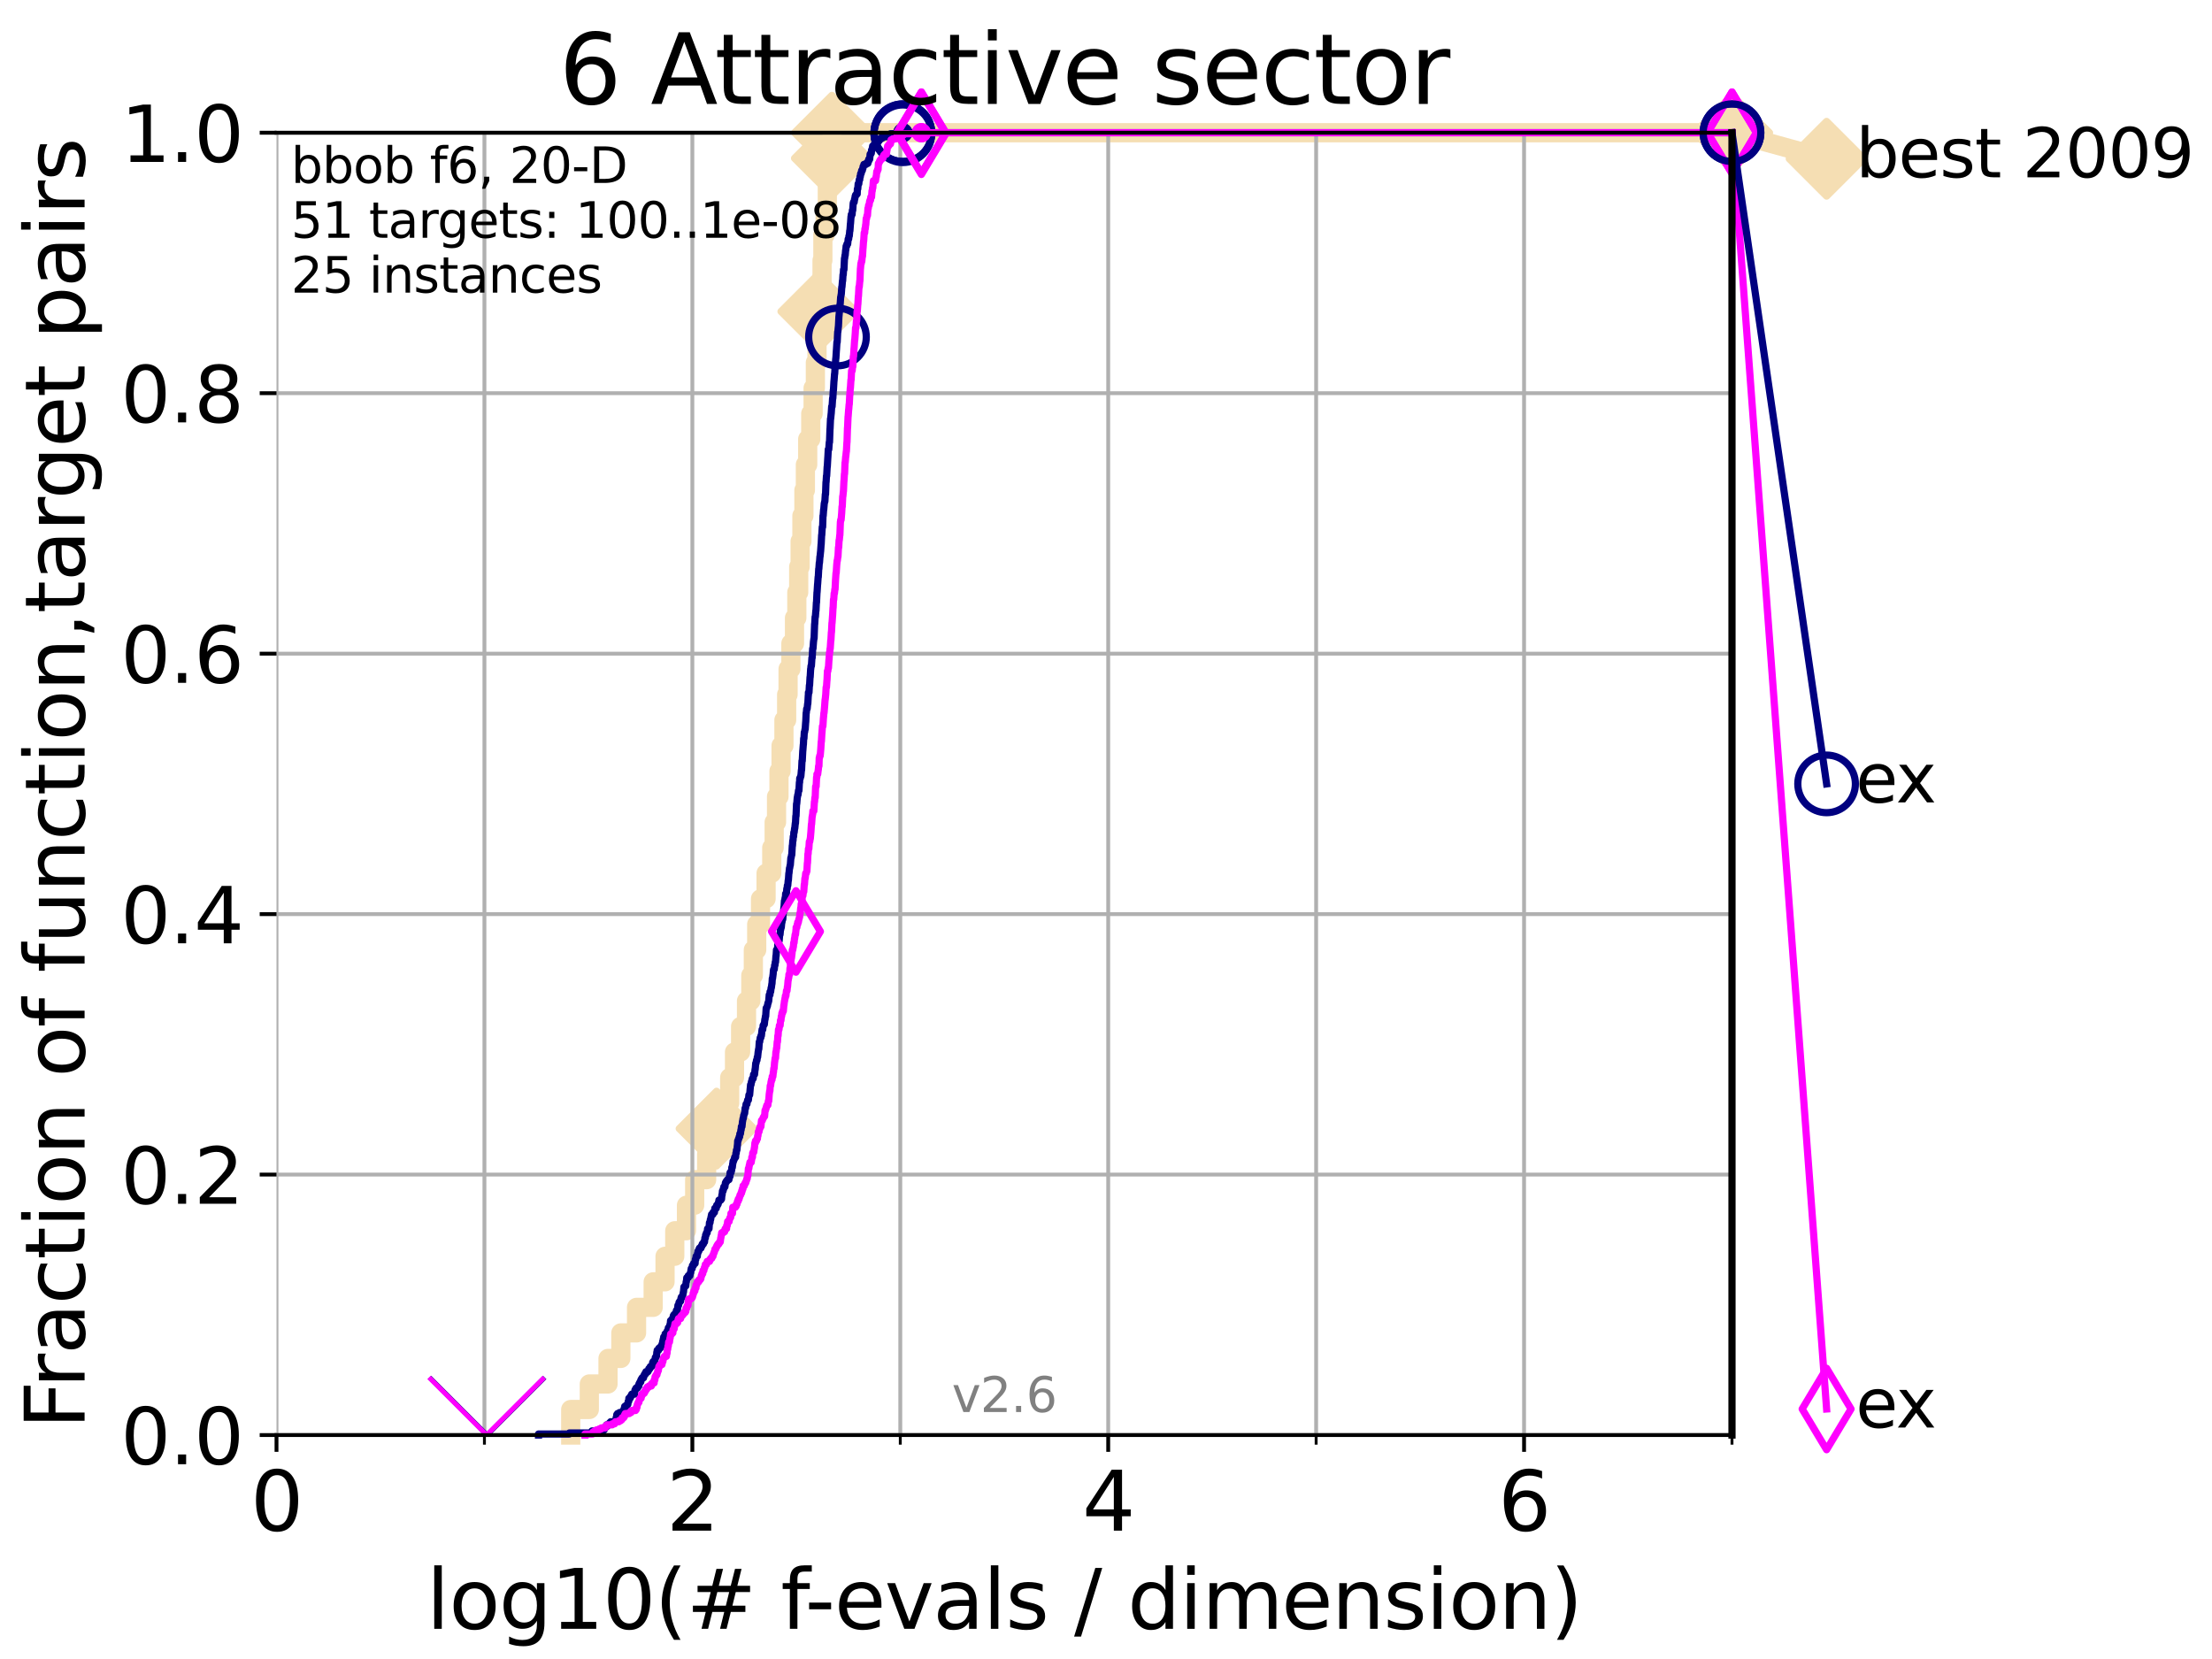 <?xml version="1.0" encoding="utf-8" standalone="no"?>
<!DOCTYPE svg PUBLIC "-//W3C//DTD SVG 1.1//EN"
  "http://www.w3.org/Graphics/SVG/1.1/DTD/svg11.dtd">
<svg xmlns:xlink="http://www.w3.org/1999/xlink" width="460.8pt" height="345.6pt" viewBox="0 0 460.8 345.6" xmlns="http://www.w3.org/2000/svg" version="1.1">
 <defs>
  <style type="text/css">*{stroke-linejoin: round; stroke-linecap: butt}</style>
 </defs>
 <g id="figure_1">
  <g id="patch_1">
   <path d="M 0 345.6 
L 460.8 345.6 
L 460.8 0 
L 0 0 
z
" style="fill: #ffffff"/>
  </g>
  <g id="axes_1">
   <g id="patch_2">
    <path d="M 57.6 298.944 
L 360.806 298.944 
L 360.806 27.648 
L 57.6 27.648 
z
" style="fill: #ffffff"/>
   </g>
   <g id="line2d_1">
    <path d="M 118.89 298.944 
L 118.89 293.624 
L 122.766 293.624 
L 122.766 288.305 
L 126.661 288.305 
L 126.661 282.985 
L 129.334 282.985 
L 129.334 277.666 
L 132.604 277.666 
L 132.604 272.346 
L 136.069 272.346 
L 136.069 267.027 
L 138.541 267.027 
L 138.541 261.707 
L 140.566 261.707 
L 140.566 256.388 
L 143.006 256.388 
L 143.006 251.068 
L 144.713 251.068 
L 144.713 245.749 
L 147.208 245.749 
L 147.208 240.429 
L 149.274 240.429 
L 149.274 235.11 
L 150.594 235.11 
L 150.594 229.79 
L 152.008 229.79 
L 152.008 224.471 
L 153.013 224.471 
L 153.013 219.151 
L 154.284 219.151 
L 154.284 213.832 
L 155.511 213.832 
L 155.511 208.512 
L 156.408 208.512 
L 156.408 203.192 
L 156.937 203.192 
L 156.937 197.873 
L 157.637 197.873 
L 157.637 192.553 
L 158.432 192.553 
L 158.432 187.234 
L 159.589 187.234 
L 159.589 181.914 
L 160.77 181.914 
L 160.77 176.595 
L 161.274 176.595 
L 161.274 171.275 
L 161.766 171.275 
L 161.766 165.956 
L 162.277 165.956 
L 162.277 160.636 
L 162.712 160.636 
L 162.712 155.317 
L 163.308 155.317 
L 163.308 149.997 
L 163.873 149.997 
L 163.873 144.678 
L 164.171 144.678 
L 164.171 139.358 
L 164.759 139.358 
L 164.759 134.039 
L 165.508 134.039 
L 165.508 128.719 
L 165.993 128.719 
L 165.993 123.4 
L 166.385 123.4 
L 166.385 118.08 
L 166.679 118.08 
L 166.679 112.76 
L 167.051 112.76 
L 167.051 107.441 
L 167.469 107.441 
L 167.469 102.121 
L 167.775 102.121 
L 167.775 96.802 
L 168.259 96.802 
L 168.259 91.482 
L 168.895 91.482 
L 168.895 86.163 
L 169.388 86.163 
L 169.388 80.843 
L 169.857 80.843 
L 169.857 75.524 
L 170.198 75.524 
L 170.198 70.204 
L 170.477 70.204 
L 170.477 64.885 
L 170.847 64.885 
L 170.847 59.565 
L 171.247 59.565 
L 171.247 54.246 
L 171.418 54.246 
L 171.418 48.926 
L 171.895 48.926 
L 171.895 43.607 
L 172.344 43.607 
L 172.344 38.287 
L 172.881 38.287 
L 172.881 32.968 
L 173.298 32.968 
L 173.298 27.648 
L 360.806 27.648 
" style="fill: none; stroke: #f5deb3; stroke-width: 4; stroke-linecap: square"/>
   </g>
   <g id="line2d_2">
    <defs>
     <path id="m6a9e146cfb" d="M -0 7.778 
L 7.778 0 
L 0 -7.778 
L -7.778 -0 
z
" style="stroke: #f5deb3; stroke-width: 1.5; stroke-linejoin: miter"/>
    </defs>
    <g>
     <use xlink:href="#m6a9e146cfb" x="149.274" y="235.11" style="fill: #f5deb3; stroke: #f5deb3; stroke-width: 1.5; stroke-linejoin: miter"/>
     <use xlink:href="#m6a9e146cfb" x="170.477" y="64.885" style="fill: #f5deb3; stroke: #f5deb3; stroke-width: 1.5; stroke-linejoin: miter"/>
     <use xlink:href="#m6a9e146cfb" x="173.298" y="32.968" style="fill: #f5deb3; stroke: #f5deb3; stroke-width: 1.5; stroke-linejoin: miter"/>
     <use xlink:href="#m6a9e146cfb" x="173.298" y="27.648" style="fill: #f5deb3; stroke: #f5deb3; stroke-width: 1.5; stroke-linejoin: miter"/>
     <use xlink:href="#m6a9e146cfb" x="360.806" y="27.648" style="fill: #f5deb3; stroke: #f5deb3; stroke-width: 1.5; stroke-linejoin: miter"/>
    </g>
   </g>
   <g id="line2d_3">
    <path style="fill: none; stroke: #f5deb3; stroke-width: 4; stroke-linecap: square"/>
    <g/>
   </g>
   <g id="line2d_4">
    <path d="M 360.806 27.648 
L 380.515 33.074 
" style="fill: none; stroke: #f5deb3; stroke-width: 4; stroke-linecap: square"/>
    <g>
     <use xlink:href="#m6a9e146cfb" x="360.806" y="27.648" style="fill: #f5deb3; stroke: #f5deb3; stroke-width: 1.5; stroke-linejoin: miter"/>
     <use xlink:href="#m6a9e146cfb" x="380.515" y="33.074" style="fill: #f5deb3; stroke: #f5deb3; stroke-width: 1.5; stroke-linejoin: miter"/>
    </g>
   </g>
   <g id="matplotlib.axis_1">
    <g id="xtick_1">
     <g id="line2d_5">
      <path d="M 57.6 298.944 
L 57.6 27.648 
" clip-path="url(#pdda13b2a20)" style="fill: none; stroke: #b0b0b0; stroke-width: 0.8; stroke-linecap: square"/>
     </g>
     <g id="line2d_6">
      <defs>
       <path id="m42d3cb1336" d="M 0 0 
L 0 3.5 
" style="stroke: #000000; stroke-width: 0.8"/>
      </defs>
      <g>
       <use xlink:href="#m42d3cb1336" x="57.6" y="298.944" style="stroke: #000000; stroke-width: 0.8"/>
      </g>
     </g>
     <g id="text_1">
      <!-- 0 -->
      <g transform="translate(52.192 318.861)scale(0.17 -0.17)">
       <defs>
        <path id="DejaVuSans-30" d="M 2034 4250 
Q 1547 4250 1301 3770 
Q 1056 3291 1056 2328 
Q 1056 1369 1301 889 
Q 1547 409 2034 409 
Q 2525 409 2770 889 
Q 3016 1369 3016 2328 
Q 3016 3291 2770 3770 
Q 2525 4250 2034 4250 
z
M 2034 4750 
Q 2819 4750 3233 4129 
Q 3647 3509 3647 2328 
Q 3647 1150 3233 529 
Q 2819 -91 2034 -91 
Q 1250 -91 836 529 
Q 422 1150 422 2328 
Q 422 3509 836 4129 
Q 1250 4750 2034 4750 
z
" transform="scale(0.016)"/>
       </defs>
       <use xlink:href="#DejaVuSans-30"/>
      </g>
     </g>
    </g>
    <g id="xtick_2">
     <g id="line2d_7">
      <path d="M 144.23 298.944 
L 144.23 27.648 
" clip-path="url(#pdda13b2a20)" style="fill: none; stroke: #b0b0b0; stroke-width: 0.8; stroke-linecap: square"/>
     </g>
     <g id="line2d_8">
      <g>
       <use xlink:href="#m42d3cb1336" x="144.23" y="298.944" style="stroke: #000000; stroke-width: 0.8"/>
      </g>
     </g>
     <g id="text_2">
      <!-- 2 -->
      <g transform="translate(138.822 318.861)scale(0.17 -0.17)">
       <defs>
        <path id="DejaVuSans-32" d="M 1228 531 
L 3431 531 
L 3431 0 
L 469 0 
L 469 531 
Q 828 903 1448 1529 
Q 2069 2156 2228 2338 
Q 2531 2678 2651 2914 
Q 2772 3150 2772 3378 
Q 2772 3750 2511 3984 
Q 2250 4219 1831 4219 
Q 1534 4219 1204 4116 
Q 875 4013 500 3803 
L 500 4441 
Q 881 4594 1212 4672 
Q 1544 4750 1819 4750 
Q 2544 4750 2975 4387 
Q 3406 4025 3406 3419 
Q 3406 3131 3298 2873 
Q 3191 2616 2906 2266 
Q 2828 2175 2409 1742 
Q 1991 1309 1228 531 
z
" transform="scale(0.016)"/>
       </defs>
       <use xlink:href="#DejaVuSans-32"/>
      </g>
     </g>
    </g>
    <g id="xtick_3">
     <g id="line2d_9">
      <path d="M 230.861 298.944 
L 230.861 27.648 
" clip-path="url(#pdda13b2a20)" style="fill: none; stroke: #b0b0b0; stroke-width: 0.8; stroke-linecap: square"/>
     </g>
     <g id="line2d_10">
      <g>
       <use xlink:href="#m42d3cb1336" x="230.861" y="298.944" style="stroke: #000000; stroke-width: 0.8"/>
      </g>
     </g>
     <g id="text_3">
      <!-- 4 -->
      <g transform="translate(225.453 318.861)scale(0.17 -0.17)">
       <defs>
        <path id="DejaVuSans-34" d="M 2419 4116 
L 825 1625 
L 2419 1625 
L 2419 4116 
z
M 2253 4666 
L 3047 4666 
L 3047 1625 
L 3713 1625 
L 3713 1100 
L 3047 1100 
L 3047 0 
L 2419 0 
L 2419 1100 
L 313 1100 
L 313 1709 
L 2253 4666 
z
" transform="scale(0.016)"/>
       </defs>
       <use xlink:href="#DejaVuSans-34"/>
      </g>
     </g>
    </g>
    <g id="xtick_4">
     <g id="line2d_11">
      <path d="M 317.491 298.944 
L 317.491 27.648 
" clip-path="url(#pdda13b2a20)" style="fill: none; stroke: #b0b0b0; stroke-width: 0.8; stroke-linecap: square"/>
     </g>
     <g id="line2d_12">
      <g>
       <use xlink:href="#m42d3cb1336" x="317.491" y="298.944" style="stroke: #000000; stroke-width: 0.8"/>
      </g>
     </g>
     <g id="text_4">
      <!-- 6 -->
      <g transform="translate(312.083 318.861)scale(0.17 -0.17)">
       <defs>
        <path id="DejaVuSans-36" d="M 2113 2584 
Q 1688 2584 1439 2293 
Q 1191 2003 1191 1497 
Q 1191 994 1439 701 
Q 1688 409 2113 409 
Q 2538 409 2786 701 
Q 3034 994 3034 1497 
Q 3034 2003 2786 2293 
Q 2538 2584 2113 2584 
z
M 3366 4563 
L 3366 3988 
Q 3128 4100 2886 4159 
Q 2644 4219 2406 4219 
Q 1781 4219 1451 3797 
Q 1122 3375 1075 2522 
Q 1259 2794 1537 2939 
Q 1816 3084 2150 3084 
Q 2853 3084 3261 2657 
Q 3669 2231 3669 1497 
Q 3669 778 3244 343 
Q 2819 -91 2113 -91 
Q 1303 -91 875 529 
Q 447 1150 447 2328 
Q 447 3434 972 4092 
Q 1497 4750 2381 4750 
Q 2619 4750 2861 4703 
Q 3103 4656 3366 4563 
z
" transform="scale(0.016)"/>
       </defs>
       <use xlink:href="#DejaVuSans-36"/>
      </g>
     </g>
    </g>
    <g id="xtick_5">
     <g id="line2d_13">
      <path d="M 100.915 298.944 
L 100.915 27.648 
" clip-path="url(#pdda13b2a20)" style="fill: none; stroke: #b0b0b0; stroke-width: 0.8; stroke-linecap: square"/>
     </g>
     <g id="line2d_14">
      <defs>
       <path id="me233f48394" d="M 0 0 
L 0 2 
" style="stroke: #000000; stroke-width: 0.6"/>
      </defs>
      <g>
       <use xlink:href="#me233f48394" x="100.915" y="298.944" style="stroke: #000000; stroke-width: 0.6"/>
      </g>
     </g>
    </g>
    <g id="xtick_6">
     <g id="line2d_15">
      <path d="M 187.546 298.944 
L 187.546 27.648 
" clip-path="url(#pdda13b2a20)" style="fill: none; stroke: #b0b0b0; stroke-width: 0.8; stroke-linecap: square"/>
     </g>
     <g id="line2d_16">
      <g>
       <use xlink:href="#me233f48394" x="187.546" y="298.944" style="stroke: #000000; stroke-width: 0.6"/>
      </g>
     </g>
    </g>
    <g id="xtick_7">
     <g id="line2d_17">
      <path d="M 274.176 298.944 
L 274.176 27.648 
" clip-path="url(#pdda13b2a20)" style="fill: none; stroke: #b0b0b0; stroke-width: 0.8; stroke-linecap: square"/>
     </g>
     <g id="line2d_18">
      <g>
       <use xlink:href="#me233f48394" x="274.176" y="298.944" style="stroke: #000000; stroke-width: 0.6"/>
      </g>
     </g>
    </g>
    <g id="xtick_8">
     <g id="line2d_19">
      <path d="M 360.806 298.944 
L 360.806 27.648 
" clip-path="url(#pdda13b2a20)" style="fill: none; stroke: #b0b0b0; stroke-width: 0.8; stroke-linecap: square"/>
     </g>
     <g id="line2d_20">
      <g>
       <use xlink:href="#me233f48394" x="360.806" y="298.944" style="stroke: #000000; stroke-width: 0.6"/>
      </g>
     </g>
    </g>
    <g id="text_5">
     <!-- log10(# f-evals / dimension) -->
     <g transform="translate(88.823 339.314)scale(0.17 -0.17)">
      <defs>
       <path id="DejaVuSans-6c" d="M 603 4863 
L 1178 4863 
L 1178 0 
L 603 0 
L 603 4863 
z
" transform="scale(0.016)"/>
       <path id="DejaVuSans-6f" d="M 1959 3097 
Q 1497 3097 1228 2736 
Q 959 2375 959 1747 
Q 959 1119 1226 758 
Q 1494 397 1959 397 
Q 2419 397 2687 759 
Q 2956 1122 2956 1747 
Q 2956 2369 2687 2733 
Q 2419 3097 1959 3097 
z
M 1959 3584 
Q 2709 3584 3137 3096 
Q 3566 2609 3566 1747 
Q 3566 888 3137 398 
Q 2709 -91 1959 -91 
Q 1206 -91 779 398 
Q 353 888 353 1747 
Q 353 2609 779 3096 
Q 1206 3584 1959 3584 
z
" transform="scale(0.016)"/>
       <path id="DejaVuSans-67" d="M 2906 1791 
Q 2906 2416 2648 2759 
Q 2391 3103 1925 3103 
Q 1463 3103 1205 2759 
Q 947 2416 947 1791 
Q 947 1169 1205 825 
Q 1463 481 1925 481 
Q 2391 481 2648 825 
Q 2906 1169 2906 1791 
z
M 3481 434 
Q 3481 -459 3084 -895 
Q 2688 -1331 1869 -1331 
Q 1566 -1331 1297 -1286 
Q 1028 -1241 775 -1147 
L 775 -588 
Q 1028 -725 1275 -790 
Q 1522 -856 1778 -856 
Q 2344 -856 2625 -561 
Q 2906 -266 2906 331 
L 2906 616 
Q 2728 306 2450 153 
Q 2172 0 1784 0 
Q 1141 0 747 490 
Q 353 981 353 1791 
Q 353 2603 747 3093 
Q 1141 3584 1784 3584 
Q 2172 3584 2450 3431 
Q 2728 3278 2906 2969 
L 2906 3500 
L 3481 3500 
L 3481 434 
z
" transform="scale(0.016)"/>
       <path id="DejaVuSans-31" d="M 794 531 
L 1825 531 
L 1825 4091 
L 703 3866 
L 703 4441 
L 1819 4666 
L 2450 4666 
L 2450 531 
L 3481 531 
L 3481 0 
L 794 0 
L 794 531 
z
" transform="scale(0.016)"/>
       <path id="DejaVuSans-28" d="M 1984 4856 
Q 1566 4138 1362 3434 
Q 1159 2731 1159 2009 
Q 1159 1288 1364 580 
Q 1569 -128 1984 -844 
L 1484 -844 
Q 1016 -109 783 600 
Q 550 1309 550 2009 
Q 550 2706 781 3412 
Q 1013 4119 1484 4856 
L 1984 4856 
z
" transform="scale(0.016)"/>
       <path id="DejaVuSans-23" d="M 3272 2816 
L 2363 2816 
L 2100 1772 
L 3016 1772 
L 3272 2816 
z
M 2803 4594 
L 2478 3297 
L 3391 3297 
L 3719 4594 
L 4219 4594 
L 3897 3297 
L 4872 3297 
L 4872 2816 
L 3775 2816 
L 3519 1772 
L 4513 1772 
L 4513 1294 
L 3397 1294 
L 3072 0 
L 2572 0 
L 2894 1294 
L 1978 1294 
L 1656 0 
L 1153 0 
L 1478 1294 
L 494 1294 
L 494 1772 
L 1594 1772 
L 1856 2816 
L 850 2816 
L 850 3297 
L 1978 3297 
L 2297 4594 
L 2803 4594 
z
" transform="scale(0.016)"/>
       <path id="DejaVuSans-20" transform="scale(0.016)"/>
       <path id="DejaVuSans-66" d="M 2375 4863 
L 2375 4384 
L 1825 4384 
Q 1516 4384 1395 4259 
Q 1275 4134 1275 3809 
L 1275 3500 
L 2222 3500 
L 2222 3053 
L 1275 3053 
L 1275 0 
L 697 0 
L 697 3053 
L 147 3053 
L 147 3500 
L 697 3500 
L 697 3744 
Q 697 4328 969 4595 
Q 1241 4863 1831 4863 
L 2375 4863 
z
" transform="scale(0.016)"/>
       <path id="DejaVuSans-2d" d="M 313 2009 
L 1997 2009 
L 1997 1497 
L 313 1497 
L 313 2009 
z
" transform="scale(0.016)"/>
       <path id="DejaVuSans-65" d="M 3597 1894 
L 3597 1613 
L 953 1613 
Q 991 1019 1311 708 
Q 1631 397 2203 397 
Q 2534 397 2845 478 
Q 3156 559 3463 722 
L 3463 178 
Q 3153 47 2828 -22 
Q 2503 -91 2169 -91 
Q 1331 -91 842 396 
Q 353 884 353 1716 
Q 353 2575 817 3079 
Q 1281 3584 2069 3584 
Q 2775 3584 3186 3129 
Q 3597 2675 3597 1894 
z
M 3022 2063 
Q 3016 2534 2758 2815 
Q 2500 3097 2075 3097 
Q 1594 3097 1305 2825 
Q 1016 2553 972 2059 
L 3022 2063 
z
" transform="scale(0.016)"/>
       <path id="DejaVuSans-76" d="M 191 3500 
L 800 3500 
L 1894 563 
L 2988 3500 
L 3597 3500 
L 2284 0 
L 1503 0 
L 191 3500 
z
" transform="scale(0.016)"/>
       <path id="DejaVuSans-61" d="M 2194 1759 
Q 1497 1759 1228 1600 
Q 959 1441 959 1056 
Q 959 750 1161 570 
Q 1363 391 1709 391 
Q 2188 391 2477 730 
Q 2766 1069 2766 1631 
L 2766 1759 
L 2194 1759 
z
M 3341 1997 
L 3341 0 
L 2766 0 
L 2766 531 
Q 2569 213 2275 61 
Q 1981 -91 1556 -91 
Q 1019 -91 701 211 
Q 384 513 384 1019 
Q 384 1609 779 1909 
Q 1175 2209 1959 2209 
L 2766 2209 
L 2766 2266 
Q 2766 2663 2505 2880 
Q 2244 3097 1772 3097 
Q 1472 3097 1187 3025 
Q 903 2953 641 2809 
L 641 3341 
Q 956 3463 1253 3523 
Q 1550 3584 1831 3584 
Q 2591 3584 2966 3190 
Q 3341 2797 3341 1997 
z
" transform="scale(0.016)"/>
       <path id="DejaVuSans-73" d="M 2834 3397 
L 2834 2853 
Q 2591 2978 2328 3040 
Q 2066 3103 1784 3103 
Q 1356 3103 1142 2972 
Q 928 2841 928 2578 
Q 928 2378 1081 2264 
Q 1234 2150 1697 2047 
L 1894 2003 
Q 2506 1872 2764 1633 
Q 3022 1394 3022 966 
Q 3022 478 2636 193 
Q 2250 -91 1575 -91 
Q 1294 -91 989 -36 
Q 684 19 347 128 
L 347 722 
Q 666 556 975 473 
Q 1284 391 1588 391 
Q 1994 391 2212 530 
Q 2431 669 2431 922 
Q 2431 1156 2273 1281 
Q 2116 1406 1581 1522 
L 1381 1569 
Q 847 1681 609 1914 
Q 372 2147 372 2553 
Q 372 3047 722 3315 
Q 1072 3584 1716 3584 
Q 2034 3584 2315 3537 
Q 2597 3491 2834 3397 
z
" transform="scale(0.016)"/>
       <path id="DejaVuSans-2f" d="M 1625 4666 
L 2156 4666 
L 531 -594 
L 0 -594 
L 1625 4666 
z
" transform="scale(0.016)"/>
       <path id="DejaVuSans-64" d="M 2906 2969 
L 2906 4863 
L 3481 4863 
L 3481 0 
L 2906 0 
L 2906 525 
Q 2725 213 2448 61 
Q 2172 -91 1784 -91 
Q 1150 -91 751 415 
Q 353 922 353 1747 
Q 353 2572 751 3078 
Q 1150 3584 1784 3584 
Q 2172 3584 2448 3432 
Q 2725 3281 2906 2969 
z
M 947 1747 
Q 947 1113 1208 752 
Q 1469 391 1925 391 
Q 2381 391 2643 752 
Q 2906 1113 2906 1747 
Q 2906 2381 2643 2742 
Q 2381 3103 1925 3103 
Q 1469 3103 1208 2742 
Q 947 2381 947 1747 
z
" transform="scale(0.016)"/>
       <path id="DejaVuSans-69" d="M 603 3500 
L 1178 3500 
L 1178 0 
L 603 0 
L 603 3500 
z
M 603 4863 
L 1178 4863 
L 1178 4134 
L 603 4134 
L 603 4863 
z
" transform="scale(0.016)"/>
       <path id="DejaVuSans-6d" d="M 3328 2828 
Q 3544 3216 3844 3400 
Q 4144 3584 4550 3584 
Q 5097 3584 5394 3201 
Q 5691 2819 5691 2113 
L 5691 0 
L 5113 0 
L 5113 2094 
Q 5113 2597 4934 2840 
Q 4756 3084 4391 3084 
Q 3944 3084 3684 2787 
Q 3425 2491 3425 1978 
L 3425 0 
L 2847 0 
L 2847 2094 
Q 2847 2600 2669 2842 
Q 2491 3084 2119 3084 
Q 1678 3084 1418 2786 
Q 1159 2488 1159 1978 
L 1159 0 
L 581 0 
L 581 3500 
L 1159 3500 
L 1159 2956 
Q 1356 3278 1631 3431 
Q 1906 3584 2284 3584 
Q 2666 3584 2933 3390 
Q 3200 3197 3328 2828 
z
" transform="scale(0.016)"/>
       <path id="DejaVuSans-6e" d="M 3513 2113 
L 3513 0 
L 2938 0 
L 2938 2094 
Q 2938 2591 2744 2837 
Q 2550 3084 2163 3084 
Q 1697 3084 1428 2787 
Q 1159 2491 1159 1978 
L 1159 0 
L 581 0 
L 581 3500 
L 1159 3500 
L 1159 2956 
Q 1366 3272 1645 3428 
Q 1925 3584 2291 3584 
Q 2894 3584 3203 3211 
Q 3513 2838 3513 2113 
z
" transform="scale(0.016)"/>
       <path id="DejaVuSans-29" d="M 513 4856 
L 1013 4856 
Q 1481 4119 1714 3412 
Q 1947 2706 1947 2009 
Q 1947 1309 1714 600 
Q 1481 -109 1013 -844 
L 513 -844 
Q 928 -128 1133 580 
Q 1338 1288 1338 2009 
Q 1338 2731 1133 3434 
Q 928 4138 513 4856 
z
" transform="scale(0.016)"/>
      </defs>
      <use xlink:href="#DejaVuSans-6c"/>
      <use xlink:href="#DejaVuSans-6f" x="27.783"/>
      <use xlink:href="#DejaVuSans-67" x="88.965"/>
      <use xlink:href="#DejaVuSans-31" x="152.441"/>
      <use xlink:href="#DejaVuSans-30" x="216.064"/>
      <use xlink:href="#DejaVuSans-28" x="279.688"/>
      <use xlink:href="#DejaVuSans-23" x="318.701"/>
      <use xlink:href="#DejaVuSans-20" x="402.49"/>
      <use xlink:href="#DejaVuSans-66" x="434.277"/>
      <use xlink:href="#DejaVuSans-2d" x="463.982"/>
      <use xlink:href="#DejaVuSans-65" x="500.066"/>
      <use xlink:href="#DejaVuSans-76" x="561.59"/>
      <use xlink:href="#DejaVuSans-61" x="620.77"/>
      <use xlink:href="#DejaVuSans-6c" x="682.049"/>
      <use xlink:href="#DejaVuSans-73" x="709.832"/>
      <use xlink:href="#DejaVuSans-20" x="761.932"/>
      <use xlink:href="#DejaVuSans-2f" x="793.719"/>
      <use xlink:href="#DejaVuSans-20" x="827.41"/>
      <use xlink:href="#DejaVuSans-64" x="859.197"/>
      <use xlink:href="#DejaVuSans-69" x="922.674"/>
      <use xlink:href="#DejaVuSans-6d" x="950.457"/>
      <use xlink:href="#DejaVuSans-65" x="1047.869"/>
      <use xlink:href="#DejaVuSans-6e" x="1109.393"/>
      <use xlink:href="#DejaVuSans-73" x="1172.771"/>
      <use xlink:href="#DejaVuSans-69" x="1224.871"/>
      <use xlink:href="#DejaVuSans-6f" x="1252.654"/>
      <use xlink:href="#DejaVuSans-6e" x="1313.836"/>
      <use xlink:href="#DejaVuSans-29" x="1377.215"/>
     </g>
    </g>
   </g>
   <g id="matplotlib.axis_2">
    <g id="ytick_1">
     <g id="line2d_21">
      <path d="M 57.6 298.944 
L 360.806 298.944 
" clip-path="url(#pdda13b2a20)" style="fill: none; stroke: #b0b0b0; stroke-width: 0.8; stroke-linecap: square"/>
     </g>
     <g id="line2d_22">
      <defs>
       <path id="m77af565823" d="M 0 0 
L -3.5 0 
" style="stroke: #000000; stroke-width: 0.8"/>
      </defs>
      <g>
       <use xlink:href="#m77af565823" x="57.6" y="298.944" style="stroke: #000000; stroke-width: 0.8"/>
      </g>
     </g>
     <g id="text_6">
      <!-- 0.0 -->
      <g transform="translate(25.155 305.023)scale(0.16 -0.16)">
       <defs>
        <path id="DejaVuSans-2e" d="M 684 794 
L 1344 794 
L 1344 0 
L 684 0 
L 684 794 
z
" transform="scale(0.016)"/>
       </defs>
       <use xlink:href="#DejaVuSans-30"/>
       <use xlink:href="#DejaVuSans-2e" x="63.623"/>
       <use xlink:href="#DejaVuSans-30" x="95.41"/>
      </g>
     </g>
    </g>
    <g id="ytick_2">
     <g id="line2d_23">
      <path d="M 57.6 244.685 
L 360.806 244.685 
" clip-path="url(#pdda13b2a20)" style="fill: none; stroke: #b0b0b0; stroke-width: 0.8; stroke-linecap: square"/>
     </g>
     <g id="line2d_24">
      <g>
       <use xlink:href="#m77af565823" x="57.6" y="244.685" style="stroke: #000000; stroke-width: 0.8"/>
      </g>
     </g>
     <g id="text_7">
      <!-- 0.2 -->
      <g transform="translate(25.155 250.764)scale(0.16 -0.16)">
       <use xlink:href="#DejaVuSans-30"/>
       <use xlink:href="#DejaVuSans-2e" x="63.623"/>
       <use xlink:href="#DejaVuSans-32" x="95.41"/>
      </g>
     </g>
    </g>
    <g id="ytick_3">
     <g id="line2d_25">
      <path d="M 57.6 190.426 
L 360.806 190.426 
" clip-path="url(#pdda13b2a20)" style="fill: none; stroke: #b0b0b0; stroke-width: 0.8; stroke-linecap: square"/>
     </g>
     <g id="line2d_26">
      <g>
       <use xlink:href="#m77af565823" x="57.6" y="190.426" style="stroke: #000000; stroke-width: 0.8"/>
      </g>
     </g>
     <g id="text_8">
      <!-- 0.4 -->
      <g transform="translate(25.155 196.504)scale(0.16 -0.16)">
       <use xlink:href="#DejaVuSans-30"/>
       <use xlink:href="#DejaVuSans-2e" x="63.623"/>
       <use xlink:href="#DejaVuSans-34" x="95.41"/>
      </g>
     </g>
    </g>
    <g id="ytick_4">
     <g id="line2d_27">
      <path d="M 57.6 136.166 
L 360.806 136.166 
" clip-path="url(#pdda13b2a20)" style="fill: none; stroke: #b0b0b0; stroke-width: 0.8; stroke-linecap: square"/>
     </g>
     <g id="line2d_28">
      <g>
       <use xlink:href="#m77af565823" x="57.6" y="136.166" style="stroke: #000000; stroke-width: 0.8"/>
      </g>
     </g>
     <g id="text_9">
      <!-- 0.6 -->
      <g transform="translate(25.155 142.245)scale(0.16 -0.16)">
       <use xlink:href="#DejaVuSans-30"/>
       <use xlink:href="#DejaVuSans-2e" x="63.623"/>
       <use xlink:href="#DejaVuSans-36" x="95.41"/>
      </g>
     </g>
    </g>
    <g id="ytick_5">
     <g id="line2d_29">
      <path d="M 57.6 81.907 
L 360.806 81.907 
" clip-path="url(#pdda13b2a20)" style="fill: none; stroke: #b0b0b0; stroke-width: 0.8; stroke-linecap: square"/>
     </g>
     <g id="line2d_30">
      <g>
       <use xlink:href="#m77af565823" x="57.6" y="81.907" style="stroke: #000000; stroke-width: 0.8"/>
      </g>
     </g>
     <g id="text_10">
      <!-- 0.8 -->
      <g transform="translate(25.155 87.986)scale(0.16 -0.16)">
       <defs>
        <path id="DejaVuSans-38" d="M 2034 2216 
Q 1584 2216 1326 1975 
Q 1069 1734 1069 1313 
Q 1069 891 1326 650 
Q 1584 409 2034 409 
Q 2484 409 2743 651 
Q 3003 894 3003 1313 
Q 3003 1734 2745 1975 
Q 2488 2216 2034 2216 
z
M 1403 2484 
Q 997 2584 770 2862 
Q 544 3141 544 3541 
Q 544 4100 942 4425 
Q 1341 4750 2034 4750 
Q 2731 4750 3128 4425 
Q 3525 4100 3525 3541 
Q 3525 3141 3298 2862 
Q 3072 2584 2669 2484 
Q 3125 2378 3379 2068 
Q 3634 1759 3634 1313 
Q 3634 634 3220 271 
Q 2806 -91 2034 -91 
Q 1263 -91 848 271 
Q 434 634 434 1313 
Q 434 1759 690 2068 
Q 947 2378 1403 2484 
z
M 1172 3481 
Q 1172 3119 1398 2916 
Q 1625 2713 2034 2713 
Q 2441 2713 2670 2916 
Q 2900 3119 2900 3481 
Q 2900 3844 2670 4047 
Q 2441 4250 2034 4250 
Q 1625 4250 1398 4047 
Q 1172 3844 1172 3481 
z
" transform="scale(0.016)"/>
       </defs>
       <use xlink:href="#DejaVuSans-30"/>
       <use xlink:href="#DejaVuSans-2e" x="63.623"/>
       <use xlink:href="#DejaVuSans-38" x="95.41"/>
      </g>
     </g>
    </g>
    <g id="ytick_6">
     <g id="line2d_31">
      <path d="M 57.6 27.648 
L 360.806 27.648 
" clip-path="url(#pdda13b2a20)" style="fill: none; stroke: #b0b0b0; stroke-width: 0.8; stroke-linecap: square"/>
     </g>
     <g id="line2d_32">
      <g>
       <use xlink:href="#m77af565823" x="57.6" y="27.648" style="stroke: #000000; stroke-width: 0.8"/>
      </g>
     </g>
     <g id="text_11">
      <!-- 1.0 -->
      <g transform="translate(25.155 33.727)scale(0.16 -0.16)">
       <use xlink:href="#DejaVuSans-31"/>
       <use xlink:href="#DejaVuSans-2e" x="63.623"/>
       <use xlink:href="#DejaVuSans-30" x="95.41"/>
      </g>
     </g>
    </g>
    <g id="text_12">
     <!-- Fraction of function,target pairs -->
     <g transform="translate(17.62 297.681)rotate(-90)scale(0.17 -0.17)">
      <defs>
       <path id="DejaVuSans-46" d="M 628 4666 
L 3309 4666 
L 3309 4134 
L 1259 4134 
L 1259 2759 
L 3109 2759 
L 3109 2228 
L 1259 2228 
L 1259 0 
L 628 0 
L 628 4666 
z
" transform="scale(0.016)"/>
       <path id="DejaVuSans-72" d="M 2631 2963 
Q 2534 3019 2420 3045 
Q 2306 3072 2169 3072 
Q 1681 3072 1420 2755 
Q 1159 2438 1159 1844 
L 1159 0 
L 581 0 
L 581 3500 
L 1159 3500 
L 1159 2956 
Q 1341 3275 1631 3429 
Q 1922 3584 2338 3584 
Q 2397 3584 2469 3576 
Q 2541 3569 2628 3553 
L 2631 2963 
z
" transform="scale(0.016)"/>
       <path id="DejaVuSans-63" d="M 3122 3366 
L 3122 2828 
Q 2878 2963 2633 3030 
Q 2388 3097 2138 3097 
Q 1578 3097 1268 2742 
Q 959 2388 959 1747 
Q 959 1106 1268 751 
Q 1578 397 2138 397 
Q 2388 397 2633 464 
Q 2878 531 3122 666 
L 3122 134 
Q 2881 22 2623 -34 
Q 2366 -91 2075 -91 
Q 1284 -91 818 406 
Q 353 903 353 1747 
Q 353 2603 823 3093 
Q 1294 3584 2113 3584 
Q 2378 3584 2631 3529 
Q 2884 3475 3122 3366 
z
" transform="scale(0.016)"/>
       <path id="DejaVuSans-74" d="M 1172 4494 
L 1172 3500 
L 2356 3500 
L 2356 3053 
L 1172 3053 
L 1172 1153 
Q 1172 725 1289 603 
Q 1406 481 1766 481 
L 2356 481 
L 2356 0 
L 1766 0 
Q 1100 0 847 248 
Q 594 497 594 1153 
L 594 3053 
L 172 3053 
L 172 3500 
L 594 3500 
L 594 4494 
L 1172 4494 
z
" transform="scale(0.016)"/>
       <path id="DejaVuSans-75" d="M 544 1381 
L 544 3500 
L 1119 3500 
L 1119 1403 
Q 1119 906 1312 657 
Q 1506 409 1894 409 
Q 2359 409 2629 706 
Q 2900 1003 2900 1516 
L 2900 3500 
L 3475 3500 
L 3475 0 
L 2900 0 
L 2900 538 
Q 2691 219 2414 64 
Q 2138 -91 1772 -91 
Q 1169 -91 856 284 
Q 544 659 544 1381 
z
M 1991 3584 
L 1991 3584 
z
" transform="scale(0.016)"/>
       <path id="DejaVuSans-2c" d="M 750 794 
L 1409 794 
L 1409 256 
L 897 -744 
L 494 -744 
L 750 256 
L 750 794 
z
" transform="scale(0.016)"/>
       <path id="DejaVuSans-70" d="M 1159 525 
L 1159 -1331 
L 581 -1331 
L 581 3500 
L 1159 3500 
L 1159 2969 
Q 1341 3281 1617 3432 
Q 1894 3584 2278 3584 
Q 2916 3584 3314 3078 
Q 3713 2572 3713 1747 
Q 3713 922 3314 415 
Q 2916 -91 2278 -91 
Q 1894 -91 1617 61 
Q 1341 213 1159 525 
z
M 3116 1747 
Q 3116 2381 2855 2742 
Q 2594 3103 2138 3103 
Q 1681 3103 1420 2742 
Q 1159 2381 1159 1747 
Q 1159 1113 1420 752 
Q 1681 391 2138 391 
Q 2594 391 2855 752 
Q 3116 1113 3116 1747 
z
" transform="scale(0.016)"/>
      </defs>
      <use xlink:href="#DejaVuSans-46"/>
      <use xlink:href="#DejaVuSans-72" x="50.27"/>
      <use xlink:href="#DejaVuSans-61" x="91.383"/>
      <use xlink:href="#DejaVuSans-63" x="152.662"/>
      <use xlink:href="#DejaVuSans-74" x="207.643"/>
      <use xlink:href="#DejaVuSans-69" x="246.852"/>
      <use xlink:href="#DejaVuSans-6f" x="274.635"/>
      <use xlink:href="#DejaVuSans-6e" x="335.816"/>
      <use xlink:href="#DejaVuSans-20" x="399.195"/>
      <use xlink:href="#DejaVuSans-6f" x="430.982"/>
      <use xlink:href="#DejaVuSans-66" x="492.164"/>
      <use xlink:href="#DejaVuSans-20" x="527.369"/>
      <use xlink:href="#DejaVuSans-66" x="559.156"/>
      <use xlink:href="#DejaVuSans-75" x="594.361"/>
      <use xlink:href="#DejaVuSans-6e" x="657.74"/>
      <use xlink:href="#DejaVuSans-63" x="721.119"/>
      <use xlink:href="#DejaVuSans-74" x="776.1"/>
      <use xlink:href="#DejaVuSans-69" x="815.309"/>
      <use xlink:href="#DejaVuSans-6f" x="843.092"/>
      <use xlink:href="#DejaVuSans-6e" x="904.273"/>
      <use xlink:href="#DejaVuSans-2c" x="967.652"/>
      <use xlink:href="#DejaVuSans-74" x="999.439"/>
      <use xlink:href="#DejaVuSans-61" x="1038.648"/>
      <use xlink:href="#DejaVuSans-72" x="1099.928"/>
      <use xlink:href="#DejaVuSans-67" x="1139.291"/>
      <use xlink:href="#DejaVuSans-65" x="1202.768"/>
      <use xlink:href="#DejaVuSans-74" x="1264.291"/>
      <use xlink:href="#DejaVuSans-20" x="1303.5"/>
      <use xlink:href="#DejaVuSans-70" x="1335.287"/>
      <use xlink:href="#DejaVuSans-61" x="1398.764"/>
      <use xlink:href="#DejaVuSans-69" x="1460.043"/>
      <use xlink:href="#DejaVuSans-72" x="1487.826"/>
      <use xlink:href="#DejaVuSans-73" x="1528.939"/>
     </g>
    </g>
   </g>
   <g id="line2d_33">
    <defs>
     <path id="mb686abe107" d="M 0 1.5 
C 0.398 1.5 0.779 1.342 1.061 1.061 
C 1.342 0.779 1.5 0.398 1.5 0 
C 1.5 -0.398 1.342 -0.779 1.061 -1.061 
C 0.779 -1.342 0.398 -1.5 0 -1.5 
C -0.398 -1.5 -0.779 -1.342 -1.061 -1.061 
C -1.342 -0.779 -1.5 -0.398 -1.5 0 
C -1.5 0.398 -1.342 0.779 -1.061 1.061 
C -0.779 1.342 -0.398 1.5 0 1.5 
z
" style="stroke: #f5deb3"/>
    </defs>
    <g>
     <use xlink:href="#mb686abe107" x="173.298" y="27.648" style="fill: #f5deb3; stroke: #f5deb3"/>
     <use xlink:href="#mb686abe107" x="173.298" y="27.648" style="fill: #f5deb3; stroke: #f5deb3"/>
    </g>
   </g>
   <g id="line2d_34">
    <defs>
     <path id="m4396527e37" d="M 0 1.5 
C 0.398 1.5 0.779 1.342 1.061 1.061 
C 1.342 0.779 1.5 0.398 1.5 0 
C 1.5 -0.398 1.342 -0.779 1.061 -1.061 
C 0.779 -1.342 0.398 -1.5 0 -1.5 
C -0.398 -1.5 -0.779 -1.342 -1.061 -1.061 
C -1.342 -0.779 -1.5 -0.398 -1.5 0 
C -1.5 0.398 -1.342 0.779 -1.061 1.061 
C -0.779 1.342 -0.398 1.5 0 1.5 
z
" style="stroke: #000080"/>
    </defs>
    <g>
     <use xlink:href="#m4396527e37" x="188.075" y="27.648" style="fill: #000080; stroke: #000080"/>
     <use xlink:href="#m4396527e37" x="188.075" y="27.648" style="fill: #000080; stroke: #000080"/>
    </g>
   </g>
   <g id="line2d_35">
    <path d="M 112.18 298.944 
L 112.18 298.731 
L 118.598 298.731 
L 118.598 298.518 
L 123.203 298.518 
L 123.203 298.306 
L 123.318 298.306 
L 123.318 298.093 
L 125.628 298.093 
L 125.628 297.88 
L 125.855 297.88 
L 125.88 297.455 
L 126.004 297.455 
L 126.004 297.242 
L 126.348 297.242 
L 126.372 296.816 
L 126.994 296.816 
L 126.994 296.391 
L 127.204 296.391 
L 127.204 296.178 
L 128.134 296.178 
L 128.134 295.965 
L 128.31 295.965 
L 128.354 295.327 
L 128.441 295.327 
L 128.485 294.688 
L 128.636 294.688 
L 128.636 294.476 
L 129.041 294.476 
L 129.041 294.263 
L 129.684 294.263 
L 129.684 294.05 
L 129.806 294.05 
L 129.806 293.837 
L 129.927 293.837 
L 130.027 293.412 
L 130.067 293.412 
L 130.127 292.986 
L 130.404 292.986 
L 130.404 292.773 
L 130.657 292.773 
L 130.657 292.561 
L 130.792 292.561 
L 130.869 291.922 
L 130.983 291.922 
L 131.002 291.284 
L 131.285 291.284 
L 131.36 290.858 
L 131.508 290.858 
L 131.601 290.433 
L 132.198 290.433 
L 132.27 289.582 
L 132.376 289.582 
L 132.376 289.369 
L 132.499 289.369 
L 132.499 289.156 
L 132.812 289.156 
L 132.812 288.943 
L 132.933 288.943 
L 132.933 288.731 
L 133.086 288.731 
L 133.103 288.305 
L 133.205 288.305 
L 133.205 288.092 
L 133.323 288.092 
L 133.323 287.879 
L 133.49 287.879 
L 133.507 287.454 
L 133.623 287.454 
L 133.623 287.241 
L 133.755 287.241 
L 133.755 287.028 
L 134.064 287.028 
L 134.096 286.603 
L 134.209 286.603 
L 134.209 286.39 
L 134.321 286.39 
L 134.321 286.177 
L 134.542 286.177 
L 134.558 285.752 
L 134.978 285.752 
L 134.978 285.539 
L 135.101 285.539 
L 135.162 285.113 
L 135.389 285.113 
L 135.464 284.688 
L 135.747 284.688 
L 135.747 284.475 
L 135.923 284.475 
L 135.952 283.837 
L 136.069 283.837 
L 136.069 283.624 
L 136.414 283.624 
L 136.513 282.773 
L 136.655 282.773 
L 136.655 282.56 
L 136.767 282.56 
L 136.823 281.709 
L 136.878 281.709 
L 136.906 281.283 
L 137.196 281.283 
L 137.25 280.858 
L 137.534 280.858 
L 137.534 280.645 
L 137.681 280.645 
L 137.681 280.432 
L 137.801 280.432 
L 137.906 280.006 
L 137.972 280.006 
L 138.064 279.368 
L 138.129 279.368 
L 138.168 278.943 
L 138.259 278.943 
L 138.259 278.517 
L 138.439 278.517 
L 138.541 278.091 
L 138.553 278.091 
L 138.553 277.879 
L 138.768 277.879 
L 138.768 277.666 
L 138.993 277.666 
L 139.006 277.24 
L 139.167 277.24 
L 139.228 276.602 
L 139.448 276.602 
L 139.544 275.964 
L 139.617 275.964 
L 139.689 275.113 
L 140.044 275.113 
L 140.056 274.687 
L 140.173 274.687 
L 140.278 274.049 
L 140.417 274.049 
L 140.417 273.836 
L 140.669 273.836 
L 140.669 273.623 
L 140.804 273.623 
L 140.906 272.985 
L 141.118 272.985 
L 141.228 271.921 
L 141.36 271.921 
L 141.459 271.282 
L 141.6 271.282 
L 141.6 271.07 
L 141.783 271.07 
L 141.858 270.431 
L 141.922 270.431 
L 141.922 270.219 
L 142.133 270.219 
L 142.207 269.793 
L 142.248 269.793 
L 142.353 269.155 
L 142.384 269.155 
L 142.477 268.091 
L 142.662 268.091 
L 142.662 267.878 
L 142.865 267.878 
L 142.936 267.027 
L 142.986 267.027 
L 143.066 266.176 
L 143.354 266.176 
L 143.374 265.75 
L 143.716 265.75 
L 143.822 265.112 
L 143.879 265.112 
L 143.956 264.473 
L 143.994 264.473 
L 143.994 264.261 
L 144.193 264.261 
L 144.249 263.622 
L 144.464 263.622 
L 144.492 263.197 
L 144.805 263.197 
L 144.85 262.346 
L 144.95 262.346 
L 145.013 261.707 
L 145.264 261.707 
L 145.309 261.069 
L 145.38 261.069 
L 145.397 260.643 
L 145.582 260.643 
L 145.608 260.218 
L 145.704 260.218 
L 145.704 260.005 
L 146.032 260.005 
L 146.092 259.579 
L 146.236 259.579 
L 146.287 259.154 
L 146.53 259.154 
L 146.596 258.728 
L 146.761 258.728 
L 146.843 257.877 
L 146.941 257.877 
L 146.998 257.239 
L 147.119 257.239 
L 147.16 256.813 
L 147.32 256.813 
L 147.4 255.962 
L 147.699 255.962 
L 147.793 254.686 
L 147.917 254.686 
L 147.979 254.047 
L 148.04 254.047 
L 148.14 253.409 
L 148.163 253.409 
L 148.231 252.983 
L 148.518 252.983 
L 148.541 252.558 
L 148.83 252.558 
L 148.911 251.707 
L 149.216 251.707 
L 149.296 251.068 
L 149.489 251.068 
L 149.489 250.855 
L 149.602 250.855 
L 149.673 250.43 
L 149.75 250.43 
L 149.764 250.004 
L 150.166 250.004 
L 150.166 249.792 
L 150.31 249.792 
L 150.378 248.94 
L 150.425 248.94 
L 150.506 248.089 
L 150.64 248.089 
L 150.674 247.664 
L 150.767 247.664 
L 150.787 247.238 
L 151.011 247.238 
L 151.116 246.387 
L 151.227 246.387 
L 151.227 246.174 
L 151.369 246.174 
L 151.369 245.961 
L 151.535 245.961 
L 151.535 245.749 
L 151.852 245.749 
L 151.945 245.11 
L 152.057 245.11 
L 152.088 244.259 
L 152.292 244.259 
L 152.359 243.834 
L 152.414 243.834 
L 152.45 243.195 
L 152.553 243.195 
L 152.65 242.344 
L 152.674 242.344 
L 152.71 241.919 
L 152.805 241.919 
L 152.913 241.493 
L 152.978 241.493 
L 153.042 241.068 
L 153.242 241.068 
L 153.3 240.216 
L 153.375 240.216 
L 153.416 239.578 
L 153.508 239.578 
L 153.617 238.514 
L 153.634 238.514 
L 153.674 237.663 
L 153.759 237.663 
L 153.838 237.237 
L 153.9 237.237 
L 153.984 236.812 
L 154.079 236.812 
L 154.129 236.174 
L 154.246 236.174 
L 154.356 235.322 
L 154.405 235.322 
L 154.443 234.684 
L 154.569 234.684 
L 154.671 233.62 
L 154.688 233.62 
L 154.79 232.982 
L 154.849 232.982 
L 154.924 232.343 
L 154.971 232.343 
L 155.072 231.918 
L 155.13 231.918 
L 155.22 230.854 
L 155.314 230.854 
L 155.423 230.003 
L 155.604 230.003 
L 155.696 229.365 
L 155.752 229.365 
L 155.752 229.152 
L 155.904 229.152 
L 156.015 228.088 
L 156.166 228.088 
L 156.275 226.811 
L 156.28 226.811 
L 156.359 225.96 
L 156.448 225.96 
L 156.536 225.322 
L 156.604 225.322 
L 156.653 224.896 
L 156.721 224.896 
L 156.721 224.683 
L 156.904 224.683 
L 156.98 223.832 
L 157.185 223.832 
L 157.293 222.768 
L 157.326 222.768 
L 157.433 221.492 
L 157.503 221.492 
L 157.596 220.853 
L 157.693 220.853 
L 157.757 220.215 
L 157.826 220.215 
L 157.935 219.151 
L 157.944 219.151 
L 158.034 218.513 
L 158.075 218.513 
L 158.174 217.023 
L 158.259 217.023 
L 158.366 216.172 
L 158.494 216.172 
L 158.525 215.747 
L 158.617 215.747 
L 158.726 214.683 
L 158.756 214.683 
L 158.756 214.47 
L 158.895 214.47 
L 158.973 213.619 
L 159.092 213.619 
L 159.092 213.406 
L 159.224 213.406 
L 159.334 212.342 
L 159.376 212.342 
L 159.448 211.704 
L 159.506 211.704 
L 159.61 210.001 
L 159.718 210.001 
L 159.821 209.576 
L 159.866 209.576 
L 159.976 208.938 
L 160.025 208.938 
L 160.13 208.512 
L 160.138 208.512 
L 160.247 207.235 
L 160.399 207.235 
L 160.415 206.597 
L 160.538 206.597 
L 160.644 205.746 
L 160.691 205.746 
L 160.801 204.895 
L 160.824 204.895 
L 160.887 203.831 
L 160.941 203.831 
L 161.049 202.98 
L 161.056 202.98 
L 161.118 202.129 
L 161.171 202.129 
L 161.171 201.916 
L 161.297 201.916 
L 161.373 201.065 
L 161.445 201.065 
L 161.497 200.426 
L 161.561 200.426 
L 161.643 199.15 
L 161.677 199.15 
L 161.755 197.873 
L 161.968 197.873 
L 162.023 196.809 
L 162.093 196.809 
L 162.198 196.171 
L 162.205 196.171 
L 162.205 195.958 
L 162.317 195.958 
L 162.417 194.681 
L 162.496 194.681 
L 162.592 193.617 
L 162.641 193.617 
L 162.719 193.192 
L 162.758 193.192 
L 162.852 192.128 
L 162.898 192.128 
L 162.981 191.49 
L 163.064 191.49 
L 163.174 190 
L 163.216 190 
L 163.308 188.936 
L 163.332 188.936 
L 163.413 187.659 
L 163.454 187.659 
L 163.555 187.021 
L 163.613 187.021 
L 163.663 186.17 
L 163.82 186.17 
L 163.909 185.106 
L 163.985 185.106 
L 164.024 184.468 
L 164.106 184.468 
L 164.198 183.404 
L 164.233 183.404 
L 164.334 181.914 
L 164.36 181.914 
L 164.466 180.85 
L 164.501 180.85 
L 164.606 180.212 
L 164.638 180.212 
L 164.749 178.723 
L 164.796 178.723 
L 164.906 178.084 
L 164.941 178.084 
L 165.05 176.169 
L 165.084 176.169 
L 165.152 175.105 
L 165.202 175.105 
L 165.257 174.254 
L 165.322 174.254 
L 165.371 173.403 
L 165.435 173.403 
L 165.532 172.552 
L 165.568 172.552 
L 165.674 171.488 
L 165.71 171.488 
L 165.785 169.999 
L 165.827 169.999 
L 165.934 167.445 
L 165.975 167.445 
L 166.082 166.169 
L 166.093 166.169 
L 166.202 165.53 
L 166.255 165.53 
L 166.342 164.679 
L 166.437 164.679 
L 166.527 162.977 
L 166.57 162.977 
L 166.596 162.126 
L 166.713 162.126 
L 166.775 161.7 
L 166.838 161.7 
L 166.948 160.423 
L 166.981 160.423 
L 167.071 158.508 
L 167.124 158.508 
L 167.235 156.381 
L 167.246 156.381 
L 167.343 155.104 
L 167.362 155.104 
L 167.422 153.827 
L 167.477 153.827 
L 167.548 152.551 
L 167.602 152.551 
L 167.703 151.912 
L 167.735 151.912 
L 167.837 150.423 
L 167.85 150.423 
L 167.939 148.508 
L 167.968 148.508 
L 168.045 147.657 
L 168.143 147.657 
L 168.251 146.593 
L 168.285 146.593 
L 168.379 144.89 
L 168.4 144.89 
L 168.408 144.252 
L 168.529 144.252 
L 168.612 142.763 
L 168.653 142.763 
L 168.745 141.06 
L 168.773 141.06 
L 168.873 139.358 
L 168.893 139.358 
L 168.951 138.72 
L 169.029 138.72 
L 169.14 137.018 
L 169.192 137.018 
L 169.297 135.102 
L 169.361 135.102 
L 169.472 133.613 
L 169.477 133.613 
L 169.56 132.975 
L 169.592 132.975 
L 169.699 129.996 
L 169.721 129.996 
L 169.804 128.506 
L 169.857 128.506 
L 169.953 127.23 
L 169.981 127.23 
L 170.067 125.527 
L 170.094 125.527 
L 170.193 123.4 
L 170.21 123.4 
L 170.318 121.697 
L 170.33 121.697 
L 170.433 120.208 
L 170.463 120.208 
L 170.554 118.506 
L 170.584 118.506 
L 170.672 117.229 
L 170.711 117.229 
L 170.808 115.952 
L 170.831 115.952 
L 170.938 114.888 
L 170.945 114.888 
L 171.051 113.399 
L 171.067 113.399 
L 171.159 111.484 
L 171.186 111.484 
L 171.294 109.782 
L 171.367 109.782 
L 171.447 107.441 
L 171.485 107.441 
L 171.575 106.164 
L 171.601 106.164 
L 171.709 104.888 
L 171.713 104.888 
L 171.807 104.462 
L 171.835 104.462 
L 171.928 102.973 
L 171.975 102.973 
L 172.067 100.419 
L 172.091 100.419 
L 172.168 99.142 
L 172.208 99.142 
L 172.314 97.227 
L 172.34 97.227 
L 172.449 95.312 
L 172.455 95.312 
L 172.545 93.61 
L 172.647 93.61 
L 172.753 92.121 
L 172.802 92.121 
L 172.903 89.355 
L 172.915 89.355 
L 173.011 87.227 
L 173.044 87.227 
L 173.147 86.163 
L 173.157 86.163 
L 173.254 84.673 
L 173.34 84.673 
L 173.448 82.971 
L 173.494 82.971 
L 173.595 81.269 
L 173.621 81.269 
L 173.731 79.354 
L 173.744 79.354 
L 173.854 77.864 
L 173.883 77.864 
L 173.988 75.949 
L 174.009 75.949 
L 174.109 74.673 
L 174.126 74.673 
L 174.234 72.97 
L 174.241 72.97 
L 174.346 71.268 
L 174.403 71.268 
L 174.506 69.14 
L 174.538 69.14 
L 174.641 68.076 
L 174.656 68.076 
L 174.762 65.949 
L 174.768 65.949 
L 174.866 64.885 
L 174.908 64.885 
L 174.987 63.395 
L 175.022 63.395 
L 175.123 61.906 
L 175.141 61.906 
L 175.244 61.267 
L 175.257 61.267 
L 175.361 59.778 
L 175.396 59.778 
L 175.501 58.501 
L 175.537 58.501 
L 175.613 57.225 
L 175.665 57.225 
L 175.725 56.161 
L 175.811 56.161 
L 175.919 53.82 
L 175.959 53.82 
L 176.025 53.182 
L 176.072 53.182 
L 176.159 52.118 
L 176.19 52.118 
L 176.267 51.267 
L 176.386 51.267 
L 176.424 50.841 
L 176.584 50.841 
L 176.694 49.777 
L 176.794 49.777 
L 176.855 49.139 
L 176.925 49.139 
L 177.014 48.075 
L 177.052 48.075 
L 177.162 46.586 
L 177.176 46.586 
L 177.282 45.096 
L 177.339 45.096 
L 177.344 44.67 
L 177.514 44.67 
L 177.563 43.819 
L 177.636 43.819 
L 177.739 42.33 
L 177.798 42.33 
L 177.798 42.117 
L 177.938 42.117 
L 178.018 41.479 
L 178.058 41.479 
L 178.154 40.84 
L 178.226 40.84 
L 178.226 40.628 
L 178.388 40.628 
L 178.388 40.415 
L 178.568 40.415 
L 178.606 39.351 
L 178.689 39.351 
L 178.772 38.287 
L 178.906 38.287 
L 178.989 37.436 
L 179.094 37.436 
L 179.147 36.798 
L 179.219 36.798 
L 179.288 36.159 
L 179.401 36.159 
L 179.494 35.521 
L 179.638 35.521 
L 179.708 35.095 
L 179.763 35.095 
L 179.799 34.67 
L 179.895 34.67 
L 179.967 34.244 
L 180.418 34.244 
L 180.418 34.031 
L 180.797 34.031 
L 180.812 33.606 
L 180.951 33.606 
L 180.966 33.18 
L 181.168 33.18 
L 181.262 32.116 
L 181.397 32.116 
L 181.397 31.904 
L 181.516 31.904 
L 181.554 31.265 
L 181.658 31.265 
L 181.758 30.627 
L 181.787 30.627 
L 181.787 30.414 
L 182.074 30.414 
L 182.138 29.989 
L 182.324 29.989 
L 182.324 29.776 
L 182.547 29.776 
L 182.547 29.563 
L 182.963 29.563 
L 182.963 29.35 
L 183.134 29.35 
L 183.193 28.925 
L 183.562 28.925 
L 183.562 28.712 
L 183.93 28.712 
L 183.93 28.499 
L 184.615 28.499 
L 184.615 28.286 
L 185.009 28.286 
L 185.009 28.074 
L 185.503 28.074 
L 185.503 27.861 
L 188.075 27.861 
L 188.075 27.648 
L 360.806 27.648 
L 360.806 27.648 
" style="fill: none; stroke: #000080; stroke-width: 1.5; stroke-linecap: square"/>
   </g>
   <g id="line2d_36">
    <defs>
     <path id="m979135e22a" d="M 0 6 
C 1.591 6 3.117 5.368 4.243 4.243 
C 5.368 3.117 6 1.591 6 0 
C 6 -1.591 5.368 -3.117 4.243 -4.243 
C 3.117 -5.368 1.591 -6 0 -6 
C -1.591 -6 -3.117 -5.368 -4.243 -4.243 
C -5.368 -3.117 -6 -1.591 -6 0 
C -6 1.591 -5.368 3.117 -4.243 4.243 
C -3.117 5.368 -1.591 6 0 6 
z
" style="stroke: #000080; stroke-width: 1.5"/>
    </defs>
    <g>
     <use xlink:href="#m979135e22a" x="174.463" y="70.204" style="fill-opacity: 0; stroke: #000080; stroke-width: 1.5"/>
     <use xlink:href="#m979135e22a" x="188.075" y="27.861" style="fill-opacity: 0; stroke: #000080; stroke-width: 1.5"/>
     <use xlink:href="#m979135e22a" x="188.075" y="27.648" style="fill-opacity: 0; stroke: #000080; stroke-width: 1.5"/>
     <use xlink:href="#m979135e22a" x="188.075" y="27.648" style="fill-opacity: 0; stroke: #000080; stroke-width: 1.5"/>
     <use xlink:href="#m979135e22a" x="360.806" y="27.648" style="fill-opacity: 0; stroke: #000080; stroke-width: 1.5"/>
    </g>
   </g>
   <g id="line2d_37">
    <path style="fill: none; stroke: #000080; stroke-width: 1.5; stroke-linecap: square"/>
    <g/>
   </g>
   <g id="line2d_38">
    <path d="M 101.471 298.944 
" clip-path="url(#pdda13b2a20)" style="fill: none; stroke: #000080; stroke-width: 1.5; stroke-linecap: square"/>
    <defs>
     <path id="m61a7ed7c5a" d="M -12 12 
L 12 -12 
M -12 -12 
L 12 12 
" style="stroke: #000080"/>
    </defs>
    <g clip-path="url(#pdda13b2a20)">
     <use xlink:href="#m61a7ed7c5a" x="101.471" y="298.944" style="fill: #000080; stroke: #000080"/>
    </g>
   </g>
   <g id="line2d_39">
    <defs>
     <path id="md3c39e53a3" d="M 0 1.5 
C 0.398 1.5 0.779 1.342 1.061 1.061 
C 1.342 0.779 1.5 0.398 1.5 0 
C 1.5 -0.398 1.342 -0.779 1.061 -1.061 
C 0.779 -1.342 0.398 -1.5 0 -1.5 
C -0.398 -1.5 -0.779 -1.342 -1.061 -1.061 
C -1.342 -0.779 -1.5 -0.398 -1.5 0 
C -1.5 0.398 -1.342 0.779 -1.061 1.061 
C -0.779 1.342 -0.398 1.5 0 1.5 
z
" style="stroke: #ff00ff"/>
    </defs>
    <g>
     <use xlink:href="#md3c39e53a3" x="191.939" y="27.648" style="fill: #ff00ff; stroke: #ff00ff"/>
     <use xlink:href="#md3c39e53a3" x="191.939" y="27.648" style="fill: #ff00ff; stroke: #ff00ff"/>
    </g>
   </g>
   <g id="line2d_40">
    <path d="M 121.862 298.944 
L 121.862 298.731 
L 123.432 298.731 
L 123.517 298.306 
L 123.853 298.306 
L 123.853 298.093 
L 124.238 298.093 
L 124.238 297.88 
L 124.828 297.88 
L 124.828 297.667 
L 125.271 297.667 
L 125.271 297.455 
L 126.078 297.455 
L 126.177 297.029 
L 126.445 297.029 
L 126.445 296.816 
L 127.55 296.816 
L 127.55 296.603 
L 128.045 296.603 
L 128.045 296.391 
L 128.2 296.391 
L 128.2 296.178 
L 128.914 296.178 
L 128.914 295.965 
L 129.293 295.965 
L 129.293 295.752 
L 129.541 295.752 
L 129.623 295.327 
L 129.947 295.327 
L 129.947 295.114 
L 130.087 295.114 
L 130.127 294.688 
L 130.246 294.688 
L 130.246 294.476 
L 131.078 294.476 
L 131.078 294.263 
L 131.453 294.263 
L 131.545 293.837 
L 132.394 293.837 
L 132.394 293.624 
L 132.552 293.624 
L 132.552 293.199 
L 132.691 293.199 
L 132.761 292.561 
L 132.847 292.561 
L 132.933 292.135 
L 133.103 292.135 
L 133.188 291.497 
L 133.34 291.497 
L 133.34 291.284 
L 133.557 291.284 
L 133.59 290.858 
L 133.673 290.858 
L 133.673 290.433 
L 133.967 290.433 
L 133.967 290.22 
L 134.225 290.22 
L 134.321 289.794 
L 134.464 289.794 
L 134.527 289.369 
L 134.746 289.369 
L 134.839 288.943 
L 135.177 288.943 
L 135.177 288.731 
L 135.688 288.731 
L 135.688 288.305 
L 135.879 288.305 
L 135.879 288.092 
L 136.271 288.092 
L 136.285 287.454 
L 136.428 287.454 
L 136.457 286.815 
L 136.57 286.815 
L 136.57 286.603 
L 136.697 286.603 
L 136.697 286.39 
L 136.851 286.39 
L 136.92 285.964 
L 136.975 285.964 
L 137.031 285.539 
L 137.141 285.539 
L 137.25 284.688 
L 137.386 284.688 
L 137.386 284.475 
L 137.507 284.475 
L 137.507 284.262 
L 137.906 284.262 
L 138.011 283.624 
L 138.103 283.624 
L 138.155 282.985 
L 138.284 282.985 
L 138.284 282.773 
L 138.4 282.773 
L 138.4 282.56 
L 138.819 282.56 
L 138.906 281.922 
L 138.956 281.922 
L 139.018 281.07 
L 139.093 281.07 
L 139.154 280.432 
L 139.216 280.432 
L 139.289 279.581 
L 139.46 279.581 
L 139.569 278.73 
L 139.605 278.73 
L 139.713 277.879 
L 139.974 277.879 
L 139.974 277.666 
L 140.173 277.666 
L 140.197 277.028 
L 140.313 277.028 
L 140.313 276.815 
L 140.451 276.815 
L 140.52 276.176 
L 140.566 276.176 
L 140.612 275.751 
L 140.951 275.751 
L 140.951 275.538 
L 141.162 275.538 
L 141.261 274.9 
L 141.338 274.9 
L 141.338 274.687 
L 141.783 274.687 
L 141.794 274.261 
L 141.953 274.261 
L 141.953 274.049 
L 142.154 274.049 
L 142.154 273.836 
L 142.332 273.836 
L 142.332 273.623 
L 142.467 273.623 
L 142.467 273.41 
L 142.743 273.41 
L 142.743 273.197 
L 142.875 273.197 
L 142.896 272.559 
L 143.056 272.559 
L 143.096 272.134 
L 143.216 272.134 
L 143.216 271.921 
L 143.335 271.921 
L 143.423 270.644 
L 143.86 270.644 
L 143.86 270.431 
L 144.136 270.431 
L 144.136 270.219 
L 144.249 270.219 
L 144.352 269.793 
L 144.38 269.793 
L 144.399 269.367 
L 144.52 269.367 
L 144.538 268.942 
L 144.75 268.942 
L 144.814 268.304 
L 144.986 268.304 
L 144.986 267.665 
L 145.148 267.665 
L 145.238 267.027 
L 145.556 267.027 
L 145.608 266.601 
L 145.869 266.601 
L 145.869 266.388 
L 146.006 266.388 
L 146.083 265.75 
L 146.177 265.75 
L 146.227 265.325 
L 146.396 265.325 
L 146.438 264.686 
L 146.629 264.686 
L 146.736 264.048 
L 146.827 264.048 
L 146.925 263.41 
L 147.168 263.41 
L 147.272 262.984 
L 147.32 262.984 
L 147.32 262.771 
L 147.816 262.771 
L 147.886 262.346 
L 148.04 262.346 
L 148.04 262.133 
L 148.277 262.133 
L 148.368 261.707 
L 148.526 261.707 
L 148.585 261.282 
L 148.645 261.282 
L 148.741 260.856 
L 148.815 260.856 
L 148.889 260.431 
L 148.933 260.431 
L 148.933 260.218 
L 149.093 260.218 
L 149.202 259.792 
L 149.296 259.792 
L 149.296 259.579 
L 149.41 259.579 
L 149.41 259.367 
L 149.553 259.367 
L 149.553 259.154 
L 149.75 259.154 
L 149.75 258.941 
L 149.883 258.941 
L 149.883 258.728 
L 150.042 258.728 
L 150.146 257.877 
L 150.166 257.877 
L 150.269 257.239 
L 150.296 257.239 
L 150.337 256.813 
L 150.647 256.813 
L 150.647 256.601 
L 150.952 256.601 
L 151.057 255.962 
L 151.356 255.962 
L 151.375 255.324 
L 151.491 255.324 
L 151.574 254.473 
L 151.883 254.473 
L 151.989 253.834 
L 152.082 253.834 
L 152.082 253.622 
L 152.212 253.622 
L 152.273 252.77 
L 152.59 252.77 
L 152.65 251.494 
L 153.201 251.494 
L 153.201 251.281 
L 153.352 251.281 
L 153.387 250.855 
L 153.531 250.855 
L 153.634 250.217 
L 153.787 250.217 
L 153.793 249.792 
L 153.967 249.792 
L 154.018 249.366 
L 154.096 249.366 
L 154.157 248.94 
L 154.29 248.94 
L 154.361 248.515 
L 154.492 248.515 
L 154.503 248.089 
L 154.617 248.089 
L 154.628 247.664 
L 154.768 247.664 
L 154.801 247.025 
L 155.051 247.025 
L 155.13 246.6 
L 155.23 246.6 
L 155.23 246.387 
L 155.361 246.387 
L 155.454 245.961 
L 155.501 245.961 
L 155.578 245.536 
L 155.655 245.536 
L 155.732 244.898 
L 155.798 244.898 
L 155.904 243.408 
L 155.995 243.408 
L 156.081 242.77 
L 156.116 242.77 
L 156.225 242.131 
L 156.492 242.131 
L 156.58 241.493 
L 156.604 241.493 
L 156.614 241.068 
L 156.75 241.068 
L 156.798 240.216 
L 156.885 240.216 
L 156.885 240.004 
L 157.028 240.004 
L 157.137 239.152 
L 157.166 239.152 
L 157.26 238.089 
L 157.377 238.089 
L 157.377 237.663 
L 157.596 237.663 
L 157.67 237.237 
L 157.78 237.237 
L 157.835 236.599 
L 157.894 236.599 
L 157.98 235.748 
L 158.125 235.748 
L 158.192 235.11 
L 158.303 235.11 
L 158.339 234.684 
L 158.52 234.684 
L 158.604 233.62 
L 158.634 233.62 
L 158.634 233.407 
L 158.813 233.407 
L 158.912 232.982 
L 158.998 232.982 
L 158.998 232.769 
L 159.127 232.769 
L 159.127 232.556 
L 159.279 232.556 
L 159.376 231.28 
L 159.481 231.28 
L 159.552 230.854 
L 159.614 230.854 
L 159.677 230.428 
L 159.763 230.428 
L 159.763 230.216 
L 159.964 230.216 
L 160.058 229.365 
L 160.142 229.365 
L 160.251 227.875 
L 160.259 227.875 
L 160.339 227.237 
L 160.387 227.237 
L 160.451 226.173 
L 160.526 226.173 
L 160.629 225.322 
L 160.676 225.322 
L 160.719 224.896 
L 160.836 224.896 
L 160.867 224.258 
L 161.006 224.258 
L 161.087 223.407 
L 161.118 223.407 
L 161.198 222.556 
L 161.259 222.556 
L 161.358 221.279 
L 161.373 221.279 
L 161.471 220.428 
L 161.557 220.428 
L 161.628 219.151 
L 161.677 219.151 
L 161.773 218.3 
L 161.814 218.3 
L 161.906 217.023 
L 161.961 217.023 
L 162.042 215.747 
L 162.096 215.747 
L 162.172 214.47 
L 162.281 214.47 
L 162.364 213.619 
L 162.517 213.619 
L 162.592 212.555 
L 162.691 212.555 
L 162.765 211.704 
L 162.828 211.704 
L 162.884 211.065 
L 163.012 211.065 
L 163.026 210.64 
L 163.181 210.64 
L 163.291 209.363 
L 163.318 209.363 
L 163.417 208.512 
L 163.444 208.512 
L 163.545 207.874 
L 163.586 207.874 
L 163.609 207.448 
L 163.723 207.448 
L 163.833 206.384 
L 163.952 206.384 
L 164.034 205.533 
L 164.064 205.533 
L 164.168 204.256 
L 164.188 204.256 
L 164.285 203.618 
L 164.321 203.618 
L 164.35 202.98 
L 164.501 202.98 
L 164.568 201.703 
L 164.629 201.703 
L 164.705 200.214 
L 164.759 200.214 
L 164.853 199.575 
L 164.872 199.575 
L 164.981 198.724 
L 164.985 198.724 
L 165.056 197.873 
L 165.152 197.873 
L 165.242 197.235 
L 165.276 197.235 
L 165.343 196.383 
L 165.426 196.383 
L 165.499 195.532 
L 165.538 195.532 
L 165.641 194.681 
L 165.719 194.681 
L 165.827 193.617 
L 165.842 193.617 
L 165.848 193.192 
L 165.999 193.192 
L 166.082 192.553 
L 166.176 192.553 
L 166.179 192.128 
L 166.313 192.128 
L 166.417 191.49 
L 166.443 191.49 
L 166.55 191.064 
L 166.567 191.064 
L 166.65 190.213 
L 166.707 190.213 
L 166.804 189.149 
L 166.846 189.149 
L 166.905 188.298 
L 166.981 188.298 
L 167.074 187.234 
L 167.096 187.234 
L 167.124 186.596 
L 167.26 186.596 
L 167.359 185.744 
L 167.441 185.744 
L 167.54 184.255 
L 167.586 184.255 
L 167.673 182.978 
L 167.735 182.978 
L 167.842 181.914 
L 167.955 181.914 
L 168.058 181.489 
L 168.09 181.489 
L 168.185 179.787 
L 168.214 179.787 
L 168.308 177.872 
L 168.348 177.872 
L 168.413 176.808 
L 168.498 176.808 
L 168.597 175.318 
L 168.684 175.318 
L 168.784 174.68 
L 168.807 174.68 
L 168.916 173.403 
L 168.921 173.403 
L 169.032 171.701 
L 169.07 171.701 
L 169.172 170.211 
L 169.185 170.211 
L 169.289 169.573 
L 169.299 169.573 
L 169.339 168.935 
L 169.541 168.935 
L 169.651 167.02 
L 169.692 167.02 
L 169.748 166.169 
L 169.818 166.169 
L 169.909 163.828 
L 170.02 163.828 
L 170.108 161.913 
L 170.165 161.913 
L 170.179 161.275 
L 170.342 161.275 
L 170.445 160.423 
L 170.459 160.423 
L 170.533 159.572 
L 170.603 159.572 
L 170.658 157.87 
L 170.716 157.87 
L 170.757 157.445 
L 170.863 157.445 
L 170.972 156.168 
L 170.976 156.168 
L 171.083 154.466 
L 171.112 154.466 
L 171.213 152.763 
L 171.224 152.763 
L 171.329 151.274 
L 171.427 151.274 
L 171.533 149.572 
L 171.54 149.572 
L 171.634 148.508 
L 171.665 148.508 
L 171.772 147.231 
L 171.776 147.231 
L 171.882 145.742 
L 171.906 145.742 
L 172.014 144.678 
L 172.018 144.678 
L 172.097 143.188 
L 172.166 143.188 
L 172.268 141.699 
L 172.28 141.699 
L 172.367 139.784 
L 172.455 139.784 
L 172.52 139.145 
L 172.581 139.145 
L 172.683 137.443 
L 172.701 137.443 
L 172.802 135.954 
L 172.839 135.954 
L 172.922 135.102 
L 172.954 135.102 
L 173.064 133.4 
L 173.093 133.4 
L 173.188 131.698 
L 173.214 131.698 
L 173.31 129.783 
L 173.332 129.783 
L 173.434 128.293 
L 173.444 128.293 
L 173.534 126.591 
L 173.555 126.591 
L 173.628 124.889 
L 173.684 124.889 
L 173.766 123.612 
L 173.832 123.612 
L 173.912 122.761 
L 173.957 122.761 
L 174.065 120.633 
L 174.069 120.633 
L 174.155 119.357 
L 174.195 119.357 
L 174.306 117.654 
L 174.308 117.654 
L 174.389 116.803 
L 174.429 116.803 
L 174.536 115.952 
L 174.567 115.952 
L 174.668 114.037 
L 174.716 114.037 
L 174.799 112.548 
L 174.836 112.548 
L 174.94 111.484 
L 174.962 111.484 
L 175.07 108.718 
L 175.092 108.718 
L 175.135 108.292 
L 175.217 108.292 
L 175.324 107.015 
L 175.329 107.015 
L 175.412 105.526 
L 175.456 105.526 
L 175.555 103.398 
L 175.585 103.398 
L 175.691 102.334 
L 175.705 102.334 
L 175.802 100.206 
L 175.82 100.206 
L 175.904 98.717 
L 175.94 98.717 
L 176.036 96.376 
L 176.069 96.376 
L 176.174 95.1 
L 176.193 95.1 
L 176.301 94.036 
L 176.322 94.036 
L 176.432 92.121 
L 176.449 92.121 
L 176.544 89.142 
L 176.563 89.142 
L 176.665 86.801 
L 176.679 86.801 
L 176.789 85.312 
L 176.804 85.312 
L 176.887 84.248 
L 176.915 84.248 
L 177.014 82.333 
L 177.034 82.333 
L 177.131 80.843 
L 177.155 80.843 
L 177.264 79.141 
L 177.302 79.141 
L 177.394 77.226 
L 177.523 77.226 
L 177.596 76.375 
L 177.658 76.375 
L 177.76 74.247 
L 177.806 74.247 
L 177.913 72.545 
L 177.924 72.545 
L 178.03 70.843 
L 178.061 70.843 
L 178.171 69.353 
L 178.173 69.353 
L 178.224 68.289 
L 178.307 68.289 
L 178.411 66.8 
L 178.463 66.8 
L 178.541 64.885 
L 178.586 64.885 
L 178.691 63.395 
L 178.709 63.395 
L 178.808 61.693 
L 178.835 61.693 
L 178.936 59.778 
L 179.001 59.778 
L 179.112 58.501 
L 179.138 58.501 
L 179.241 55.948 
L 179.254 55.948 
L 179.343 54.884 
L 179.414 54.884 
L 179.438 54.458 
L 179.526 54.458 
L 179.625 53.395 
L 179.676 53.395 
L 179.776 51.692 
L 179.789 51.692 
L 179.891 50.203 
L 179.923 50.203 
L 180.025 48.501 
L 180.132 48.501 
L 180.182 47.649 
L 180.251 47.649 
L 180.334 46.798 
L 180.362 46.798 
L 180.446 45.522 
L 180.526 45.522 
L 180.614 44.883 
L 180.712 44.883 
L 180.809 43.394 
L 180.879 43.394 
L 180.945 42.755 
L 181.052 42.755 
L 181.161 41.904 
L 181.24 41.904 
L 181.24 41.692 
L 181.355 41.692 
L 181.401 41.053 
L 181.562 41.053 
L 181.65 39.777 
L 181.703 39.777 
L 181.764 39.138 
L 181.824 39.138 
L 181.917 37.861 
L 181.947 37.861 
L 181.947 37.649 
L 182.387 37.649 
L 182.498 36.798 
L 182.546 36.798 
L 182.645 35.734 
L 182.765 35.734 
L 182.814 35.308 
L 182.921 35.308 
L 182.986 34.031 
L 183.104 34.031 
L 183.202 33.606 
L 183.311 33.606 
L 183.311 33.393 
L 183.459 33.393 
L 183.459 33.18 
L 183.648 33.18 
L 183.648 32.968 
L 183.94 32.968 
L 184.008 32.542 
L 184.096 32.542 
L 184.096 32.329 
L 184.279 32.329 
L 184.279 32.116 
L 184.663 32.116 
L 184.77 31.265 
L 184.789 31.265 
L 184.864 30.627 
L 184.906 30.627 
L 184.906 30.414 
L 185.126 30.414 
L 185.126 30.201 
L 185.259 30.201 
L 185.259 29.989 
L 185.505 29.989 
L 185.588 29.35 
L 185.619 29.35 
L 185.619 29.137 
L 185.978 29.137 
L 185.978 28.925 
L 186.605 28.925 
L 186.605 28.712 
L 187.583 28.712 
L 187.583 28.499 
L 187.828 28.499 
L 187.84 28.074 
L 188.283 28.074 
L 188.283 27.861 
L 191.939 27.861 
L 191.939 27.648 
L 360.806 27.648 
L 360.806 27.648 
" style="fill: none; stroke: #ff00ff; stroke-width: 1.5; stroke-linecap: square"/>
   </g>
   <g id="line2d_41">
    <defs>
     <path id="m0c10e86f4e" d="M -0 8.485 
L 5.091 0 
L 0 -8.485 
L -5.091 -0 
z
" style="stroke: #ff00ff; stroke-width: 1.5; stroke-linejoin: miter"/>
    </defs>
    <g>
     <use xlink:href="#m0c10e86f4e" x="165.812" y="194.043" style="fill-opacity: 0; stroke: #ff00ff; stroke-width: 1.5; stroke-linejoin: miter"/>
     <use xlink:href="#m0c10e86f4e" x="191.939" y="27.861" style="fill-opacity: 0; stroke: #ff00ff; stroke-width: 1.5; stroke-linejoin: miter"/>
     <use xlink:href="#m0c10e86f4e" x="191.939" y="27.648" style="fill-opacity: 0; stroke: #ff00ff; stroke-width: 1.5; stroke-linejoin: miter"/>
     <use xlink:href="#m0c10e86f4e" x="191.939" y="27.648" style="fill-opacity: 0; stroke: #ff00ff; stroke-width: 1.5; stroke-linejoin: miter"/>
     <use xlink:href="#m0c10e86f4e" x="360.806" y="27.648" style="fill-opacity: 0; stroke: #ff00ff; stroke-width: 1.5; stroke-linejoin: miter"/>
    </g>
   </g>
   <g id="line2d_42">
    <path style="fill: none; stroke: #ff00ff; stroke-width: 1.5; stroke-linecap: square"/>
    <g/>
   </g>
   <g id="line2d_43">
    <path d="M 101.38 298.944 
" clip-path="url(#pdda13b2a20)" style="fill: none; stroke: #ff00ff; stroke-width: 1.5; stroke-linecap: square"/>
    <defs>
     <path id="mc67bf20455" d="M -12 12 
L 12 -12 
M -12 -12 
L 12 12 
" style="stroke: #ff00ff"/>
    </defs>
    <g clip-path="url(#pdda13b2a20)">
     <use xlink:href="#mc67bf20455" x="101.38" y="298.944" style="fill: #ff00ff; stroke: #ff00ff"/>
    </g>
   </g>
   <g id="line2d_44">
    <path d="M 360.806 27.648 
L 380.515 293.518 
" style="fill: none; stroke: #ff00ff; stroke-width: 1.5; stroke-linecap: square"/>
    <g>
     <use xlink:href="#m0c10e86f4e" x="360.806" y="27.648" style="fill-opacity: 0; stroke: #ff00ff; stroke-width: 1.5; stroke-linejoin: miter"/>
     <use xlink:href="#m0c10e86f4e" x="380.515" y="293.518" style="fill-opacity: 0; stroke: #ff00ff; stroke-width: 1.5; stroke-linejoin: miter"/>
    </g>
   </g>
   <g id="line2d_45">
    <path d="M 360.806 27.648 
L 380.515 163.296 
" style="fill: none; stroke: #000080; stroke-width: 1.5; stroke-linecap: square"/>
    <g>
     <use xlink:href="#m979135e22a" x="360.806" y="27.648" style="fill-opacity: 0; stroke: #000080; stroke-width: 1.5"/>
     <use xlink:href="#m979135e22a" x="380.515" y="163.296" style="fill-opacity: 0; stroke: #000080; stroke-width: 1.5"/>
    </g>
   </g>
   <g id="line2d_46">
    <path d="M 360.806 298.944 
L 360.806 27.648 
" style="fill: none; stroke: #000000; stroke-width: 1.5; stroke-linecap: square"/>
   </g>
   <g id="patch_3">
    <path d="M 57.6 298.944 
L 360.806 298.944 
" style="fill: none; stroke: #000000; stroke-width: 0.8; stroke-linejoin: miter; stroke-linecap: square"/>
   </g>
   <g id="patch_4">
    <path d="M 57.6 27.648 
L 360.806 27.648 
" style="fill: none; stroke: #000000; stroke-width: 0.8; stroke-linejoin: miter; stroke-linecap: square"/>
   </g>
   <g id="text_13">
    <!-- ex -->
    <g transform="translate(386.579 297.381)scale(0.14 -0.14)">
     <defs>
      <path id="DejaVuSans-78" d="M 3513 3500 
L 2247 1797 
L 3578 0 
L 2900 0 
L 1881 1375 
L 863 0 
L 184 0 
L 1544 1831 
L 300 3500 
L 978 3500 
L 1906 2253 
L 2834 3500 
L 3513 3500 
z
" transform="scale(0.016)"/>
     </defs>
     <use xlink:href="#DejaVuSans-65"/>
     <use xlink:href="#DejaVuSans-78" x="59.773"/>
    </g>
   </g>
   <g id="text_14">
    <!-- ex -->
    <g transform="translate(386.579 167.159)scale(0.14 -0.14)">
     <use xlink:href="#DejaVuSans-65"/>
     <use xlink:href="#DejaVuSans-78" x="59.773"/>
    </g>
   </g>
   <g id="text_15">
    <!-- best 2009 -->
    <g transform="translate(386.579 36.937)scale(0.14 -0.14)">
     <defs>
      <path id="DejaVuSans-62" d="M 3116 1747 
Q 3116 2381 2855 2742 
Q 2594 3103 2138 3103 
Q 1681 3103 1420 2742 
Q 1159 2381 1159 1747 
Q 1159 1113 1420 752 
Q 1681 391 2138 391 
Q 2594 391 2855 752 
Q 3116 1113 3116 1747 
z
M 1159 2969 
Q 1341 3281 1617 3432 
Q 1894 3584 2278 3584 
Q 2916 3584 3314 3078 
Q 3713 2572 3713 1747 
Q 3713 922 3314 415 
Q 2916 -91 2278 -91 
Q 1894 -91 1617 61 
Q 1341 213 1159 525 
L 1159 0 
L 581 0 
L 581 4863 
L 1159 4863 
L 1159 2969 
z
" transform="scale(0.016)"/>
      <path id="DejaVuSans-39" d="M 703 97 
L 703 672 
Q 941 559 1184 500 
Q 1428 441 1663 441 
Q 2288 441 2617 861 
Q 2947 1281 2994 2138 
Q 2813 1869 2534 1725 
Q 2256 1581 1919 1581 
Q 1219 1581 811 2004 
Q 403 2428 403 3163 
Q 403 3881 828 4315 
Q 1253 4750 1959 4750 
Q 2769 4750 3195 4129 
Q 3622 3509 3622 2328 
Q 3622 1225 3098 567 
Q 2575 -91 1691 -91 
Q 1453 -91 1209 -44 
Q 966 3 703 97 
z
M 1959 2075 
Q 2384 2075 2632 2365 
Q 2881 2656 2881 3163 
Q 2881 3666 2632 3958 
Q 2384 4250 1959 4250 
Q 1534 4250 1286 3958 
Q 1038 3666 1038 3163 
Q 1038 2656 1286 2365 
Q 1534 2075 1959 2075 
z
" transform="scale(0.016)"/>
     </defs>
     <use xlink:href="#DejaVuSans-62"/>
     <use xlink:href="#DejaVuSans-65" x="63.477"/>
     <use xlink:href="#DejaVuSans-73" x="125"/>
     <use xlink:href="#DejaVuSans-74" x="177.1"/>
     <use xlink:href="#DejaVuSans-20" x="216.309"/>
     <use xlink:href="#DejaVuSans-32" x="248.096"/>
     <use xlink:href="#DejaVuSans-30" x="311.719"/>
     <use xlink:href="#DejaVuSans-30" x="375.342"/>
     <use xlink:href="#DejaVuSans-39" x="438.965"/>
    </g>
   </g>
   <g id="text_16">
    <!-- bbob f6, 20-D -->
    <g transform="translate(60.632 38.111)scale(0.102 -0.102)">
     <defs>
      <path id="DejaVuSans-44" d="M 1259 4147 
L 1259 519 
L 2022 519 
Q 2988 519 3436 956 
Q 3884 1394 3884 2338 
Q 3884 3275 3436 3711 
Q 2988 4147 2022 4147 
L 1259 4147 
z
M 628 4666 
L 1925 4666 
Q 3281 4666 3915 4102 
Q 4550 3538 4550 2338 
Q 4550 1131 3912 565 
Q 3275 0 1925 0 
L 628 0 
L 628 4666 
z
" transform="scale(0.016)"/>
     </defs>
     <use xlink:href="#DejaVuSans-62"/>
     <use xlink:href="#DejaVuSans-62" x="63.477"/>
     <use xlink:href="#DejaVuSans-6f" x="126.953"/>
     <use xlink:href="#DejaVuSans-62" x="188.135"/>
     <use xlink:href="#DejaVuSans-20" x="251.611"/>
     <use xlink:href="#DejaVuSans-66" x="283.398"/>
     <use xlink:href="#DejaVuSans-36" x="318.604"/>
     <use xlink:href="#DejaVuSans-2c" x="382.227"/>
     <use xlink:href="#DejaVuSans-20" x="414.014"/>
     <use xlink:href="#DejaVuSans-32" x="445.801"/>
     <use xlink:href="#DejaVuSans-30" x="509.424"/>
     <use xlink:href="#DejaVuSans-2d" x="573.047"/>
     <use xlink:href="#DejaVuSans-44" x="609.131"/>
    </g>
    <!-- 51 targets: 100..1e-08 -->
    <g transform="translate(60.632 49.533)scale(0.102 -0.102)">
     <defs>
      <path id="DejaVuSans-35" d="M 691 4666 
L 3169 4666 
L 3169 4134 
L 1269 4134 
L 1269 2991 
Q 1406 3038 1543 3061 
Q 1681 3084 1819 3084 
Q 2600 3084 3056 2656 
Q 3513 2228 3513 1497 
Q 3513 744 3044 326 
Q 2575 -91 1722 -91 
Q 1428 -91 1123 -41 
Q 819 9 494 109 
L 494 744 
Q 775 591 1075 516 
Q 1375 441 1709 441 
Q 2250 441 2565 725 
Q 2881 1009 2881 1497 
Q 2881 1984 2565 2268 
Q 2250 2553 1709 2553 
Q 1456 2553 1204 2497 
Q 953 2441 691 2322 
L 691 4666 
z
" transform="scale(0.016)"/>
      <path id="DejaVuSans-3a" d="M 750 794 
L 1409 794 
L 1409 0 
L 750 0 
L 750 794 
z
M 750 3309 
L 1409 3309 
L 1409 2516 
L 750 2516 
L 750 3309 
z
" transform="scale(0.016)"/>
     </defs>
     <use xlink:href="#DejaVuSans-35"/>
     <use xlink:href="#DejaVuSans-31" x="63.623"/>
     <use xlink:href="#DejaVuSans-20" x="127.246"/>
     <use xlink:href="#DejaVuSans-74" x="159.033"/>
     <use xlink:href="#DejaVuSans-61" x="198.242"/>
     <use xlink:href="#DejaVuSans-72" x="259.521"/>
     <use xlink:href="#DejaVuSans-67" x="298.885"/>
     <use xlink:href="#DejaVuSans-65" x="362.361"/>
     <use xlink:href="#DejaVuSans-74" x="423.885"/>
     <use xlink:href="#DejaVuSans-73" x="463.094"/>
     <use xlink:href="#DejaVuSans-3a" x="515.193"/>
     <use xlink:href="#DejaVuSans-20" x="548.885"/>
     <use xlink:href="#DejaVuSans-31" x="580.672"/>
     <use xlink:href="#DejaVuSans-30" x="644.295"/>
     <use xlink:href="#DejaVuSans-30" x="707.918"/>
     <use xlink:href="#DejaVuSans-2e" x="771.541"/>
     <use xlink:href="#DejaVuSans-2e" x="803.328"/>
     <use xlink:href="#DejaVuSans-31" x="835.115"/>
     <use xlink:href="#DejaVuSans-65" x="898.738"/>
     <use xlink:href="#DejaVuSans-2d" x="960.262"/>
     <use xlink:href="#DejaVuSans-30" x="996.346"/>
     <use xlink:href="#DejaVuSans-38" x="1059.969"/>
    </g>
    <!-- 25 instances -->
    <g transform="translate(60.632 60.955)scale(0.102 -0.102)">
     <use xlink:href="#DejaVuSans-32"/>
     <use xlink:href="#DejaVuSans-35" x="63.623"/>
     <use xlink:href="#DejaVuSans-20" x="127.246"/>
     <use xlink:href="#DejaVuSans-69" x="159.033"/>
     <use xlink:href="#DejaVuSans-6e" x="186.816"/>
     <use xlink:href="#DejaVuSans-73" x="250.195"/>
     <use xlink:href="#DejaVuSans-74" x="302.295"/>
     <use xlink:href="#DejaVuSans-61" x="341.504"/>
     <use xlink:href="#DejaVuSans-6e" x="402.783"/>
     <use xlink:href="#DejaVuSans-63" x="466.162"/>
     <use xlink:href="#DejaVuSans-65" x="521.143"/>
     <use xlink:href="#DejaVuSans-73" x="582.666"/>
    </g>
   </g>
   <g id="text_17">
    <!-- v2.6 -->
    <g style="fill: #808080" transform="translate(198.292 294.151)scale(0.1 -0.1)">
     <use xlink:href="#DejaVuSans-76"/>
     <use xlink:href="#DejaVuSans-32" x="59.18"/>
     <use xlink:href="#DejaVuSans-2e" x="122.803"/>
     <use xlink:href="#DejaVuSans-36" x="154.59"/>
    </g>
   </g>
   <g id="text_18">
    <!-- 6 Attractive sector -->
    <g transform="translate(116.459 21.648)scale(0.2 -0.2)">
     <defs>
      <path id="DejaVuSans-41" d="M 2188 4044 
L 1331 1722 
L 3047 1722 
L 2188 4044 
z
M 1831 4666 
L 2547 4666 
L 4325 0 
L 3669 0 
L 3244 1197 
L 1141 1197 
L 716 0 
L 50 0 
L 1831 4666 
z
" transform="scale(0.016)"/>
     </defs>
     <use xlink:href="#DejaVuSans-36"/>
     <use xlink:href="#DejaVuSans-20" x="63.623"/>
     <use xlink:href="#DejaVuSans-41" x="95.41"/>
     <use xlink:href="#DejaVuSans-74" x="162.068"/>
     <use xlink:href="#DejaVuSans-74" x="201.277"/>
     <use xlink:href="#DejaVuSans-72" x="240.486"/>
     <use xlink:href="#DejaVuSans-61" x="281.6"/>
     <use xlink:href="#DejaVuSans-63" x="342.879"/>
     <use xlink:href="#DejaVuSans-74" x="397.859"/>
     <use xlink:href="#DejaVuSans-69" x="437.068"/>
     <use xlink:href="#DejaVuSans-76" x="464.852"/>
     <use xlink:href="#DejaVuSans-65" x="524.031"/>
     <use xlink:href="#DejaVuSans-20" x="585.555"/>
     <use xlink:href="#DejaVuSans-73" x="617.342"/>
     <use xlink:href="#DejaVuSans-65" x="669.441"/>
     <use xlink:href="#DejaVuSans-63" x="730.965"/>
     <use xlink:href="#DejaVuSans-74" x="785.945"/>
     <use xlink:href="#DejaVuSans-6f" x="825.154"/>
     <use xlink:href="#DejaVuSans-72" x="886.336"/>
    </g>
   </g>
  </g>
 </g>
 <defs>
  <clipPath id="pdda13b2a20">
   <rect x="57.6" y="27.648" width="303.206" height="271.296"/>
  </clipPath>
 </defs>
</svg>
